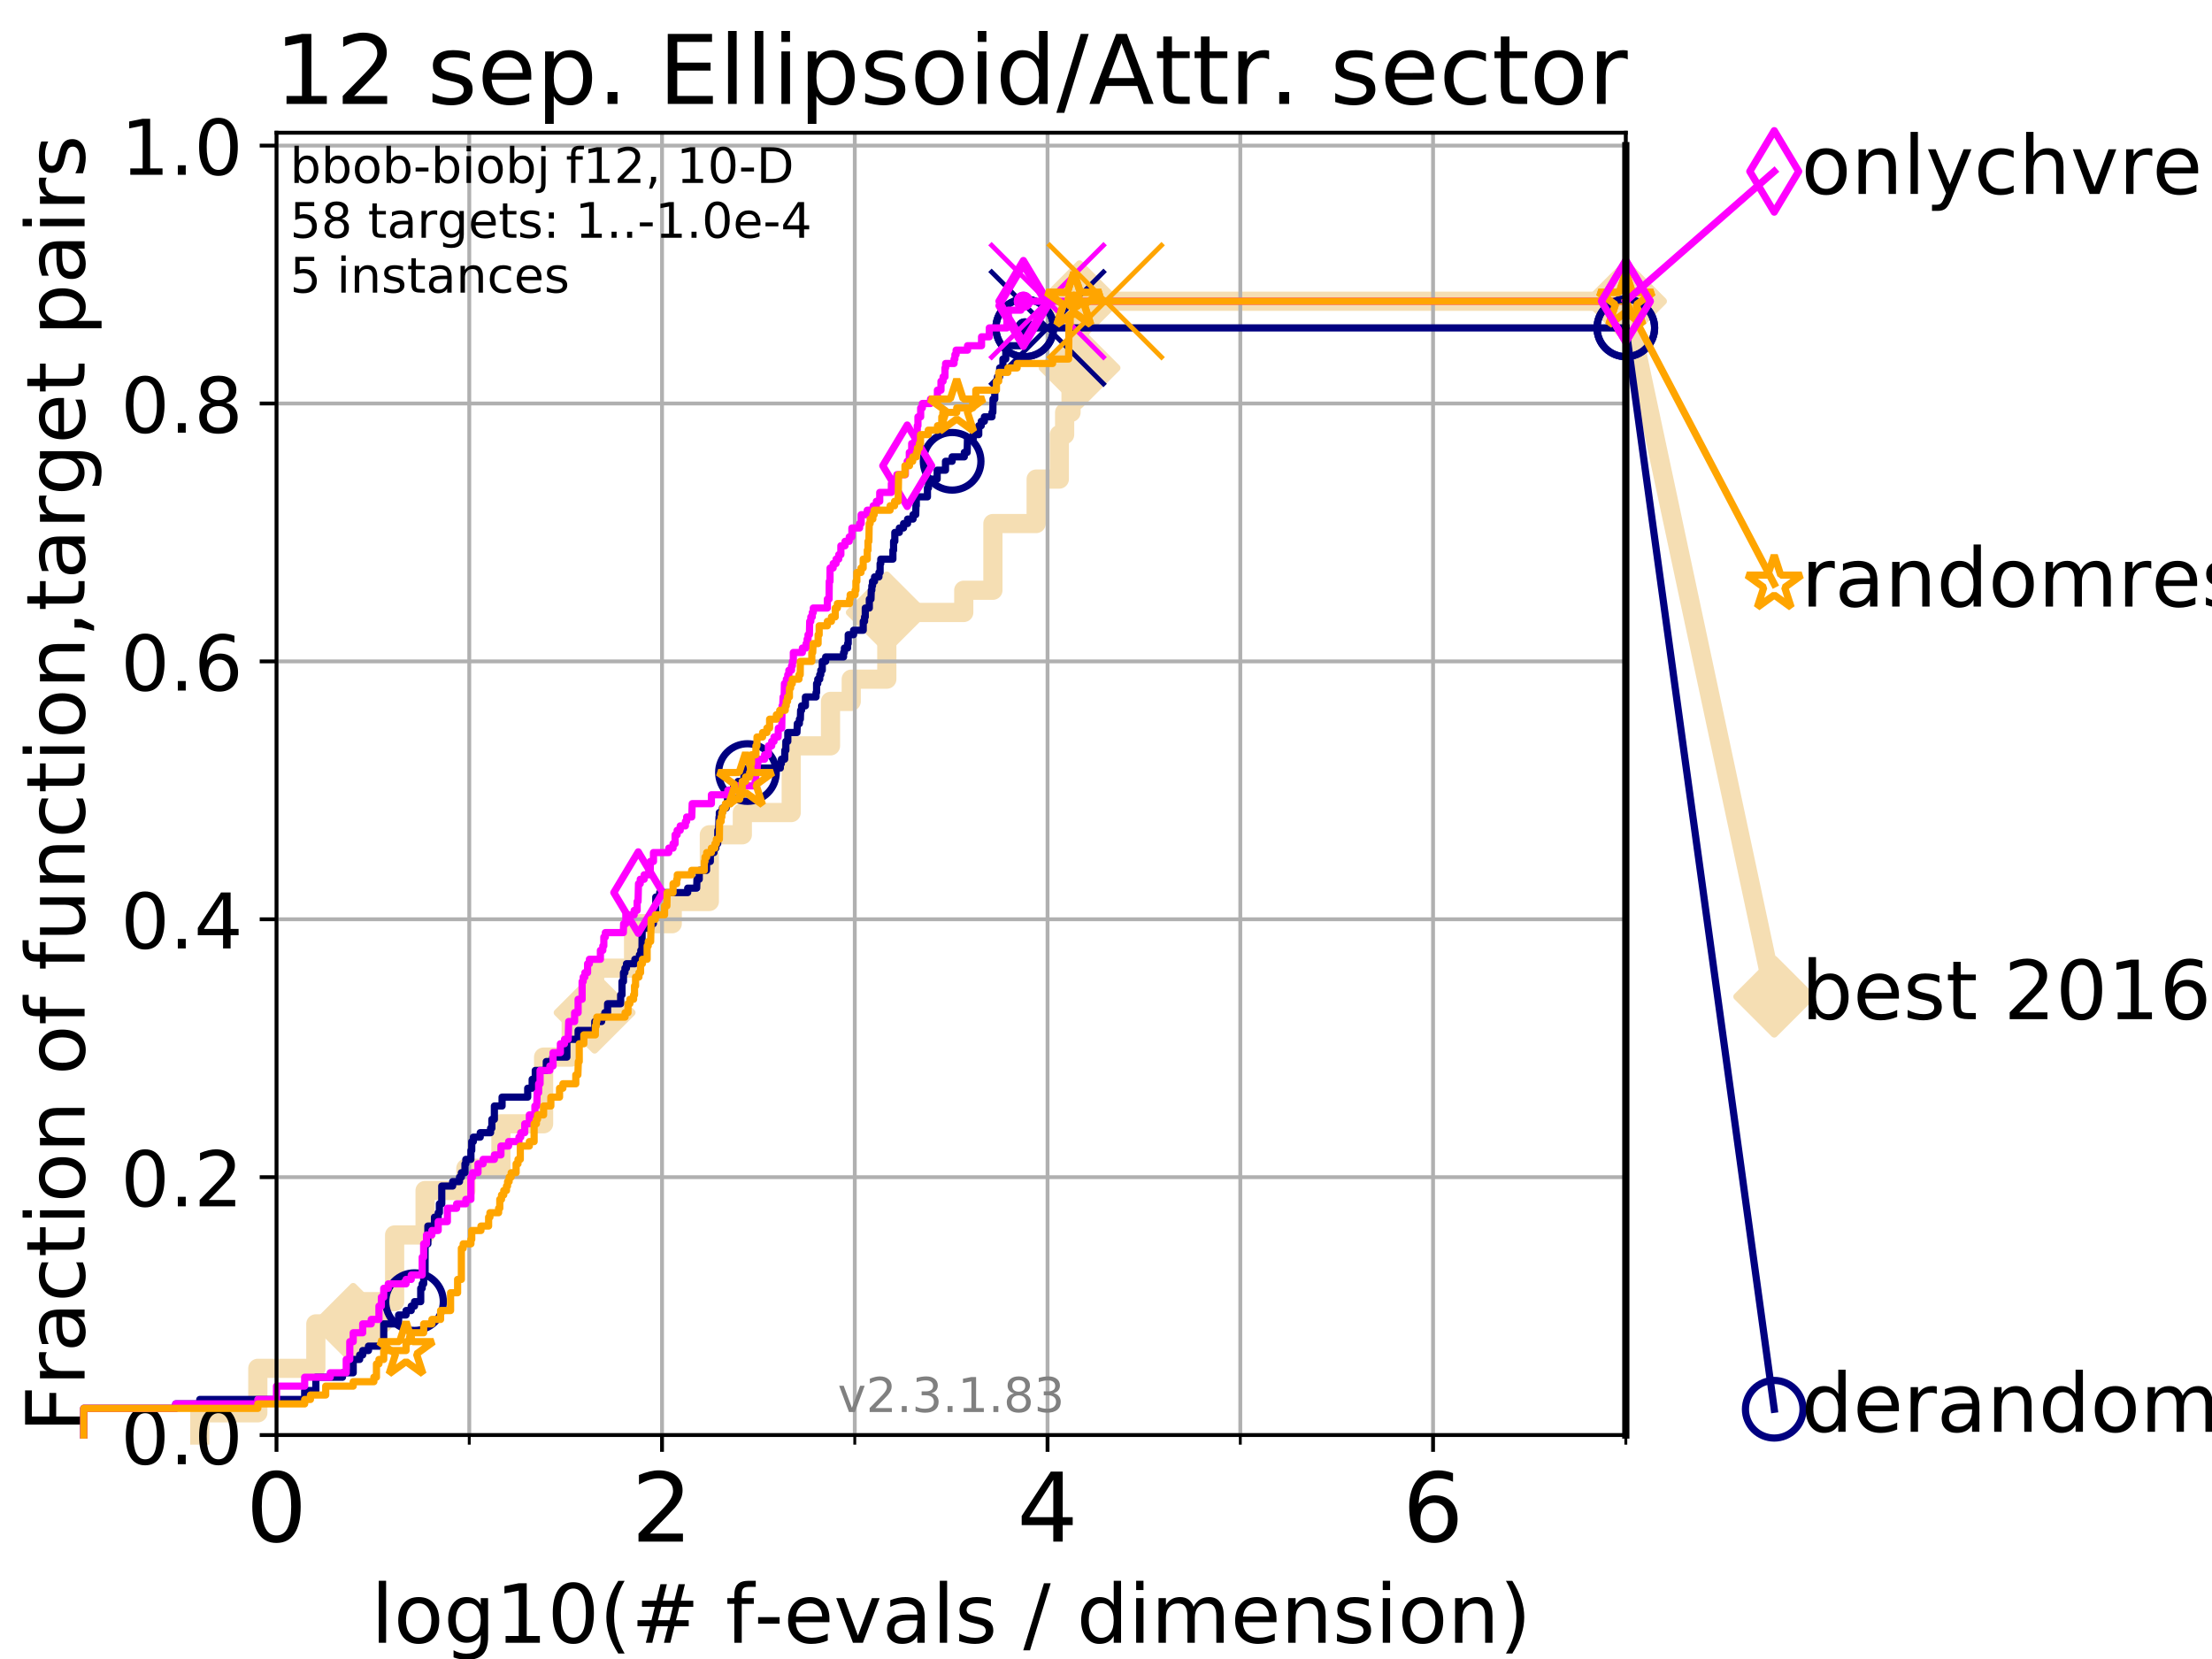 <?xml version="1.0" encoding="utf-8" standalone="no"?>
<!DOCTYPE svg PUBLIC "-//W3C//DTD SVG 1.1//EN"
  "http://www.w3.org/Graphics/SVG/1.1/DTD/svg11.dtd">
<!-- Created with matplotlib (https://matplotlib.org/) -->
<svg height="345.6pt" version="1.1" viewBox="0 0 460.8 345.6" width="460.8pt" xmlns="http://www.w3.org/2000/svg" xmlns:xlink="http://www.w3.org/1999/xlink">
 <defs>
  <style type="text/css">
*{stroke-linecap:butt;stroke-linejoin:round;}
  </style>
 </defs>
 <g id="figure_1">
  <g id="patch_1">
   <path d="M 0 345.6 
L 460.8 345.6 
L 460.8 0 
L 0 0 
z
" style="fill:#ffffff;"/>
  </g>
  <g id="axes_1">
   <g id="patch_2">
    <path d="M 57.6 298.944 
L 338.688 298.944 
L 338.688 27.648 
L 57.6 27.648 
z
" style="fill:#ffffff;"/>
   </g>
   <g id="line2d_1">
    <path d="M 41.621 298.944 
L 41.621 294.313 
L 53.709 294.313 
L 53.709 285.05 
L 65.797 285.05 
L 65.797 275.788 
L 73.579 275.788 
L 73.579 271.157 
L 82.207 271.157 
L 82.207 257.263 
L 88.554 257.263 
L 88.554 248.001 
L 97.044 248.001 
L 97.044 243.37 
L 104.355 243.37 
L 104.355 234.107 
L 113.24 234.107 
L 113.24 220.214 
L 118.994 220.214 
L 118.994 210.951 
L 123.869 210.951 
L 123.869 201.689 
L 131.987 201.689 
L 131.987 192.426 
L 140.042 192.426 
L 140.042 187.795 
L 147.77 187.795 
L 147.77 173.901 
L 154.641 173.901 
L 154.641 169.27 
L 164.825 169.27 
L 164.825 155.377 
L 173.007 155.377 
L 173.007 146.114 
L 177.329 146.114 
L 177.329 141.483 
L 184.737 141.483 
L 184.737 127.589 
L 200.769 127.589 
L 200.769 122.958 
L 206.841 122.958 
L 206.841 109.065 
L 215.852 109.065 
L 215.852 99.802 
L 220.676 99.802 
L 220.676 90.54 
L 221.783 90.54 
L 221.783 85.909 
L 223.117 85.909 
L 223.117 76.646 
L 224.888 76.646 
L 224.888 62.753 
L 338.688 62.753 
" style="fill:none;stroke:#f5deb3;stroke-linecap:square;stroke-width:4;"/>
   </g>
   <g id="line2d_2">
    <defs>
     <path d="M 0 7.778 
L 7.778 0 
L 0 -7.778 
L -7.778 0 
z
" id="mfa05e05a8d" style="stroke:#f5deb3;stroke-linejoin:miter;stroke-width:1.5;"/>
    </defs>
    <g>
     <use style="fill:#f5deb3;stroke:#f5deb3;stroke-linejoin:miter;stroke-width:1.5;" x="73.579" xlink:href="#mfa05e05a8d" y="275.788"/>
     <use style="fill:#f5deb3;stroke:#f5deb3;stroke-linejoin:miter;stroke-width:1.5;" x="123.869" xlink:href="#mfa05e05a8d" y="210.951"/>
     <use style="fill:#f5deb3;stroke:#f5deb3;stroke-linejoin:miter;stroke-width:1.5;" x="184.737" xlink:href="#mfa05e05a8d" y="127.589"/>
     <use style="fill:#f5deb3;stroke:#f5deb3;stroke-linejoin:miter;stroke-width:1.5;" x="224.888" xlink:href="#mfa05e05a8d" y="76.646"/>
     <use style="fill:#f5deb3;stroke:#f5deb3;stroke-linejoin:miter;stroke-width:1.5;" x="224.888" xlink:href="#mfa05e05a8d" y="62.753"/>
     <use style="fill:#f5deb3;stroke:#f5deb3;stroke-linejoin:miter;stroke-width:1.5;" x="338.688" xlink:href="#mfa05e05a8d" y="62.753"/>
    </g>
   </g>
   <g id="line2d_3">
    <path style="fill:none;stroke:#f5deb3;stroke-linecap:square;stroke-width:4;"/>
    <g/>
   </g>
   <g id="line2d_4">
    <path d="M 338.688 62.753 
L 369.608 207.617 
" style="fill:none;stroke:#f5deb3;stroke-linecap:square;stroke-width:4;"/>
    <g>
     <use style="fill:#f5deb3;stroke:#f5deb3;stroke-linejoin:miter;stroke-width:1.5;" x="338.688" xlink:href="#mfa05e05a8d" y="62.753"/>
     <use style="fill:#f5deb3;stroke:#f5deb3;stroke-linejoin:miter;stroke-width:1.5;" x="369.608" xlink:href="#mfa05e05a8d" y="207.617"/>
    </g>
   </g>
   <g id="matplotlib.axis_1">
    <g id="xtick_1">
     <g id="line2d_5">
      <path clip-path="url(#p77912bb4a9)" d="M 57.6 298.944 
L 57.6 27.648 
" style="fill:none;stroke:#b0b0b0;stroke-linecap:square;stroke-width:0.8;"/>
     </g>
     <g id="line2d_6">
      <defs>
       <path d="M 0 0 
L 0 3.5 
" id="m6e243705f3" style="stroke:#000000;stroke-width:0.8;"/>
      </defs>
      <g>
       <use style="stroke:#000000;stroke-width:0.8;" x="57.6" xlink:href="#m6e243705f3" y="298.944"/>
      </g>
     </g>
     <g id="text_1">
      <!-- 0 -->
      <defs>
       <path d="M 31.781 66.406 
Q 24.172 66.406 20.328 58.906 
Q 16.5 51.422 16.5 36.375 
Q 16.5 21.391 20.328 13.891 
Q 24.172 6.391 31.781 6.391 
Q 39.453 6.391 43.281 13.891 
Q 47.125 21.391 47.125 36.375 
Q 47.125 51.422 43.281 58.906 
Q 39.453 66.406 31.781 66.406 
z
M 31.781 74.219 
Q 44.047 74.219 50.516 64.516 
Q 56.984 54.828 56.984 36.375 
Q 56.984 17.969 50.516 8.266 
Q 44.047 -1.422 31.781 -1.422 
Q 19.531 -1.422 13.062 8.266 
Q 6.594 17.969 6.594 36.375 
Q 6.594 54.828 13.062 64.516 
Q 19.531 74.219 31.781 74.219 
z
" id="DejaVuSans-48"/>
      </defs>
      <g transform="translate(51.237 321.141)scale(0.2 -0.2)">
       <use xlink:href="#DejaVuSans-48"/>
      </g>
     </g>
    </g>
    <g id="xtick_2">
     <g id="line2d_7">
      <path clip-path="url(#p77912bb4a9)" d="M 137.911 298.944 
L 137.911 27.648 
" style="fill:none;stroke:#b0b0b0;stroke-linecap:square;stroke-width:0.8;"/>
     </g>
     <g id="line2d_8">
      <g>
       <use style="stroke:#000000;stroke-width:0.8;" x="137.911" xlink:href="#m6e243705f3" y="298.944"/>
      </g>
     </g>
     <g id="text_2">
      <!-- 2 -->
      <defs>
       <path d="M 19.188 8.297 
L 53.609 8.297 
L 53.609 0 
L 7.328 0 
L 7.328 8.297 
Q 12.938 14.109 22.625 23.891 
Q 32.328 33.688 34.812 36.531 
Q 39.547 41.844 41.422 45.531 
Q 43.312 49.219 43.312 52.781 
Q 43.312 58.594 39.234 62.25 
Q 35.156 65.922 28.609 65.922 
Q 23.969 65.922 18.812 64.312 
Q 13.672 62.703 7.812 59.422 
L 7.812 69.391 
Q 13.766 71.781 18.938 73 
Q 24.125 74.219 28.422 74.219 
Q 39.75 74.219 46.484 68.547 
Q 53.219 62.891 53.219 53.422 
Q 53.219 48.922 51.531 44.891 
Q 49.859 40.875 45.406 35.406 
Q 44.188 33.984 37.641 27.219 
Q 31.109 20.453 19.188 8.297 
z
" id="DejaVuSans-50"/>
      </defs>
      <g transform="translate(131.548 321.141)scale(0.2 -0.2)">
       <use xlink:href="#DejaVuSans-50"/>
      </g>
     </g>
    </g>
    <g id="xtick_3">
     <g id="line2d_9">
      <path clip-path="url(#p77912bb4a9)" d="M 218.222 298.944 
L 218.222 27.648 
" style="fill:none;stroke:#b0b0b0;stroke-linecap:square;stroke-width:0.8;"/>
     </g>
     <g id="line2d_10">
      <g>
       <use style="stroke:#000000;stroke-width:0.8;" x="218.222" xlink:href="#m6e243705f3" y="298.944"/>
      </g>
     </g>
     <g id="text_3">
      <!-- 4 -->
      <defs>
       <path d="M 37.797 64.312 
L 12.891 25.391 
L 37.797 25.391 
z
M 35.203 72.906 
L 47.609 72.906 
L 47.609 25.391 
L 58.016 25.391 
L 58.016 17.188 
L 47.609 17.188 
L 47.609 0 
L 37.797 0 
L 37.797 17.188 
L 4.891 17.188 
L 4.891 26.703 
z
" id="DejaVuSans-52"/>
      </defs>
      <g transform="translate(211.859 321.141)scale(0.2 -0.2)">
       <use xlink:href="#DejaVuSans-52"/>
      </g>
     </g>
    </g>
    <g id="xtick_4">
     <g id="line2d_11">
      <path clip-path="url(#p77912bb4a9)" d="M 298.533 298.944 
L 298.533 27.648 
" style="fill:none;stroke:#b0b0b0;stroke-linecap:square;stroke-width:0.8;"/>
     </g>
     <g id="line2d_12">
      <g>
       <use style="stroke:#000000;stroke-width:0.8;" x="298.533" xlink:href="#m6e243705f3" y="298.944"/>
      </g>
     </g>
     <g id="text_4">
      <!-- 6 -->
      <defs>
       <path d="M 33.016 40.375 
Q 26.375 40.375 22.484 35.828 
Q 18.609 31.297 18.609 23.391 
Q 18.609 15.531 22.484 10.953 
Q 26.375 6.391 33.016 6.391 
Q 39.656 6.391 43.531 10.953 
Q 47.406 15.531 47.406 23.391 
Q 47.406 31.297 43.531 35.828 
Q 39.656 40.375 33.016 40.375 
z
M 52.594 71.297 
L 52.594 62.312 
Q 48.875 64.062 45.094 64.984 
Q 41.312 65.922 37.594 65.922 
Q 27.828 65.922 22.672 59.328 
Q 17.531 52.734 16.797 39.406 
Q 19.672 43.656 24.016 45.922 
Q 28.375 48.188 33.594 48.188 
Q 44.578 48.188 50.953 41.516 
Q 57.328 34.859 57.328 23.391 
Q 57.328 12.156 50.688 5.359 
Q 44.047 -1.422 33.016 -1.422 
Q 20.359 -1.422 13.672 8.266 
Q 6.984 17.969 6.984 36.375 
Q 6.984 53.656 15.188 63.938 
Q 23.391 74.219 37.203 74.219 
Q 40.922 74.219 44.703 73.484 
Q 48.484 72.75 52.594 71.297 
z
" id="DejaVuSans-54"/>
      </defs>
      <g transform="translate(292.17 321.141)scale(0.2 -0.2)">
       <use xlink:href="#DejaVuSans-54"/>
      </g>
     </g>
    </g>
    <g id="xtick_5">
     <g id="line2d_13">
      <path clip-path="url(#p77912bb4a9)" d="M 97.755 298.944 
L 97.755 27.648 
" style="fill:none;stroke:#b0b0b0;stroke-linecap:square;stroke-width:0.8;"/>
     </g>
     <g id="line2d_14">
      <defs>
       <path d="M 0 0 
L 0 2 
" id="m0eddecc738" style="stroke:#000000;stroke-width:0.6;"/>
      </defs>
      <g>
       <use style="stroke:#000000;stroke-width:0.6;" x="97.755" xlink:href="#m0eddecc738" y="298.944"/>
      </g>
     </g>
    </g>
    <g id="xtick_6">
     <g id="line2d_15">
      <path clip-path="url(#p77912bb4a9)" d="M 178.066 298.944 
L 178.066 27.648 
" style="fill:none;stroke:#b0b0b0;stroke-linecap:square;stroke-width:0.8;"/>
     </g>
     <g id="line2d_16">
      <g>
       <use style="stroke:#000000;stroke-width:0.6;" x="178.066" xlink:href="#m0eddecc738" y="298.944"/>
      </g>
     </g>
    </g>
    <g id="xtick_7">
     <g id="line2d_17">
      <path clip-path="url(#p77912bb4a9)" d="M 258.377 298.944 
L 258.377 27.648 
" style="fill:none;stroke:#b0b0b0;stroke-linecap:square;stroke-width:0.8;"/>
     </g>
     <g id="line2d_18">
      <g>
       <use style="stroke:#000000;stroke-width:0.6;" x="258.377" xlink:href="#m0eddecc738" y="298.944"/>
      </g>
     </g>
    </g>
    <g id="xtick_8">
     <g id="line2d_19">
      <path clip-path="url(#p77912bb4a9)" d="M 338.688 298.944 
L 338.688 27.648 
" style="fill:none;stroke:#b0b0b0;stroke-linecap:square;stroke-width:0.8;"/>
     </g>
     <g id="line2d_20">
      <g>
       <use style="stroke:#000000;stroke-width:0.6;" x="338.688" xlink:href="#m0eddecc738" y="298.944"/>
      </g>
     </g>
    </g>
    <g id="text_5">
     <!-- log10(# f-evals / dimension) -->
     <defs>
      <path d="M 9.422 75.984 
L 18.406 75.984 
L 18.406 0 
L 9.422 0 
z
" id="DejaVuSans-108"/>
      <path d="M 30.609 48.391 
Q 23.391 48.391 19.188 42.75 
Q 14.984 37.109 14.984 27.297 
Q 14.984 17.484 19.156 11.844 
Q 23.344 6.203 30.609 6.203 
Q 37.797 6.203 41.984 11.859 
Q 46.188 17.531 46.188 27.297 
Q 46.188 37.016 41.984 42.703 
Q 37.797 48.391 30.609 48.391 
z
M 30.609 56 
Q 42.328 56 49.016 48.375 
Q 55.719 40.766 55.719 27.297 
Q 55.719 13.875 49.016 6.219 
Q 42.328 -1.422 30.609 -1.422 
Q 18.844 -1.422 12.172 6.219 
Q 5.516 13.875 5.516 27.297 
Q 5.516 40.766 12.172 48.375 
Q 18.844 56 30.609 56 
z
" id="DejaVuSans-111"/>
      <path d="M 45.406 27.984 
Q 45.406 37.75 41.375 43.109 
Q 37.359 48.484 30.078 48.484 
Q 22.859 48.484 18.828 43.109 
Q 14.797 37.75 14.797 27.984 
Q 14.797 18.266 18.828 12.891 
Q 22.859 7.516 30.078 7.516 
Q 37.359 7.516 41.375 12.891 
Q 45.406 18.266 45.406 27.984 
z
M 54.391 6.781 
Q 54.391 -7.172 48.188 -13.984 
Q 42 -20.797 29.203 -20.797 
Q 24.469 -20.797 20.266 -20.094 
Q 16.062 -19.391 12.109 -17.922 
L 12.109 -9.188 
Q 16.062 -11.328 19.922 -12.344 
Q 23.781 -13.375 27.781 -13.375 
Q 36.625 -13.375 41.016 -8.766 
Q 45.406 -4.156 45.406 5.172 
L 45.406 9.625 
Q 42.625 4.781 38.281 2.391 
Q 33.938 0 27.875 0 
Q 17.828 0 11.672 7.656 
Q 5.516 15.328 5.516 27.984 
Q 5.516 40.672 11.672 48.328 
Q 17.828 56 27.875 56 
Q 33.938 56 38.281 53.609 
Q 42.625 51.219 45.406 46.391 
L 45.406 54.688 
L 54.391 54.688 
z
" id="DejaVuSans-103"/>
      <path d="M 12.406 8.297 
L 28.516 8.297 
L 28.516 63.922 
L 10.984 60.406 
L 10.984 69.391 
L 28.422 72.906 
L 38.281 72.906 
L 38.281 8.297 
L 54.391 8.297 
L 54.391 0 
L 12.406 0 
z
" id="DejaVuSans-49"/>
      <path d="M 31 75.875 
Q 24.469 64.656 21.281 53.656 
Q 18.109 42.672 18.109 31.391 
Q 18.109 20.125 21.312 9.062 
Q 24.516 -2 31 -13.188 
L 23.188 -13.188 
Q 15.875 -1.703 12.234 9.375 
Q 8.594 20.453 8.594 31.391 
Q 8.594 42.281 12.203 53.312 
Q 15.828 64.359 23.188 75.875 
z
" id="DejaVuSans-40"/>
      <path d="M 51.125 44 
L 36.922 44 
L 32.812 27.688 
L 47.125 27.688 
z
M 43.797 71.781 
L 38.719 51.516 
L 52.984 51.516 
L 58.109 71.781 
L 65.922 71.781 
L 60.891 51.516 
L 76.125 51.516 
L 76.125 44 
L 58.984 44 
L 54.984 27.688 
L 70.516 27.688 
L 70.516 20.219 
L 53.078 20.219 
L 48 0 
L 40.188 0 
L 45.219 20.219 
L 30.906 20.219 
L 25.875 0 
L 18.016 0 
L 23.094 20.219 
L 7.719 20.219 
L 7.719 27.688 
L 24.906 27.688 
L 29 44 
L 13.281 44 
L 13.281 51.516 
L 30.906 51.516 
L 35.891 71.781 
z
" id="DejaVuSans-35"/>
      <path id="DejaVuSans-32"/>
      <path d="M 37.109 75.984 
L 37.109 68.5 
L 28.516 68.5 
Q 23.688 68.5 21.797 66.547 
Q 19.922 64.594 19.922 59.516 
L 19.922 54.688 
L 34.719 54.688 
L 34.719 47.703 
L 19.922 47.703 
L 19.922 0 
L 10.891 0 
L 10.891 47.703 
L 2.297 47.703 
L 2.297 54.688 
L 10.891 54.688 
L 10.891 58.5 
Q 10.891 67.625 15.141 71.797 
Q 19.391 75.984 28.609 75.984 
z
" id="DejaVuSans-102"/>
      <path d="M 4.891 31.391 
L 31.203 31.391 
L 31.203 23.391 
L 4.891 23.391 
z
" id="DejaVuSans-45"/>
      <path d="M 56.203 29.594 
L 56.203 25.203 
L 14.891 25.203 
Q 15.484 15.922 20.484 11.062 
Q 25.484 6.203 34.422 6.203 
Q 39.594 6.203 44.453 7.469 
Q 49.312 8.734 54.109 11.281 
L 54.109 2.781 
Q 49.266 0.734 44.188 -0.344 
Q 39.109 -1.422 33.891 -1.422 
Q 20.797 -1.422 13.156 6.188 
Q 5.516 13.812 5.516 26.812 
Q 5.516 40.234 12.766 48.109 
Q 20.016 56 32.328 56 
Q 43.359 56 49.781 48.891 
Q 56.203 41.797 56.203 29.594 
z
M 47.219 32.234 
Q 47.125 39.594 43.094 43.984 
Q 39.062 48.391 32.422 48.391 
Q 24.906 48.391 20.391 44.141 
Q 15.875 39.891 15.188 32.172 
z
" id="DejaVuSans-101"/>
      <path d="M 2.984 54.688 
L 12.5 54.688 
L 29.594 8.797 
L 46.688 54.688 
L 56.203 54.688 
L 35.688 0 
L 23.484 0 
z
" id="DejaVuSans-118"/>
      <path d="M 34.281 27.484 
Q 23.391 27.484 19.188 25 
Q 14.984 22.516 14.984 16.5 
Q 14.984 11.719 18.141 8.906 
Q 21.297 6.109 26.703 6.109 
Q 34.188 6.109 38.703 11.406 
Q 43.219 16.703 43.219 25.484 
L 43.219 27.484 
z
M 52.203 31.203 
L 52.203 0 
L 43.219 0 
L 43.219 8.297 
Q 40.141 3.328 35.547 0.953 
Q 30.953 -1.422 24.312 -1.422 
Q 15.922 -1.422 10.953 3.297 
Q 6 8.016 6 15.922 
Q 6 25.141 12.172 29.828 
Q 18.359 34.516 30.609 34.516 
L 43.219 34.516 
L 43.219 35.406 
Q 43.219 41.609 39.141 45 
Q 35.062 48.391 27.688 48.391 
Q 23 48.391 18.547 47.266 
Q 14.109 46.141 10.016 43.891 
L 10.016 52.203 
Q 14.938 54.109 19.578 55.047 
Q 24.219 56 28.609 56 
Q 40.484 56 46.344 49.844 
Q 52.203 43.703 52.203 31.203 
z
" id="DejaVuSans-97"/>
      <path d="M 44.281 53.078 
L 44.281 44.578 
Q 40.484 46.531 36.375 47.5 
Q 32.281 48.484 27.875 48.484 
Q 21.188 48.484 17.844 46.438 
Q 14.5 44.391 14.5 40.281 
Q 14.5 37.156 16.891 35.375 
Q 19.281 33.594 26.516 31.984 
L 29.594 31.297 
Q 39.156 29.25 43.188 25.516 
Q 47.219 21.781 47.219 15.094 
Q 47.219 7.469 41.188 3.016 
Q 35.156 -1.422 24.609 -1.422 
Q 20.219 -1.422 15.453 -0.562 
Q 10.688 0.297 5.422 2 
L 5.422 11.281 
Q 10.406 8.688 15.234 7.391 
Q 20.062 6.109 24.812 6.109 
Q 31.156 6.109 34.562 8.281 
Q 37.984 10.453 37.984 14.406 
Q 37.984 18.062 35.516 20.016 
Q 33.062 21.969 24.703 23.781 
L 21.578 24.516 
Q 13.234 26.266 9.516 29.906 
Q 5.812 33.547 5.812 39.891 
Q 5.812 47.609 11.281 51.797 
Q 16.75 56 26.812 56 
Q 31.781 56 36.172 55.266 
Q 40.578 54.547 44.281 53.078 
z
" id="DejaVuSans-115"/>
      <path d="M 25.391 72.906 
L 33.688 72.906 
L 8.297 -9.281 
L 0 -9.281 
z
" id="DejaVuSans-47"/>
      <path d="M 45.406 46.391 
L 45.406 75.984 
L 54.391 75.984 
L 54.391 0 
L 45.406 0 
L 45.406 8.203 
Q 42.578 3.328 38.25 0.953 
Q 33.938 -1.422 27.875 -1.422 
Q 17.969 -1.422 11.734 6.484 
Q 5.516 14.406 5.516 27.297 
Q 5.516 40.188 11.734 48.094 
Q 17.969 56 27.875 56 
Q 33.938 56 38.25 53.625 
Q 42.578 51.266 45.406 46.391 
z
M 14.797 27.297 
Q 14.797 17.391 18.875 11.75 
Q 22.953 6.109 30.078 6.109 
Q 37.203 6.109 41.297 11.75 
Q 45.406 17.391 45.406 27.297 
Q 45.406 37.203 41.297 42.844 
Q 37.203 48.484 30.078 48.484 
Q 22.953 48.484 18.875 42.844 
Q 14.797 37.203 14.797 27.297 
z
" id="DejaVuSans-100"/>
      <path d="M 9.422 54.688 
L 18.406 54.688 
L 18.406 0 
L 9.422 0 
z
M 9.422 75.984 
L 18.406 75.984 
L 18.406 64.594 
L 9.422 64.594 
z
" id="DejaVuSans-105"/>
      <path d="M 52 44.188 
Q 55.375 50.25 60.062 53.125 
Q 64.75 56 71.094 56 
Q 79.641 56 84.281 50.016 
Q 88.922 44.047 88.922 33.016 
L 88.922 0 
L 79.891 0 
L 79.891 32.719 
Q 79.891 40.578 77.094 44.375 
Q 74.312 48.188 68.609 48.188 
Q 61.625 48.188 57.562 43.547 
Q 53.516 38.922 53.516 30.906 
L 53.516 0 
L 44.484 0 
L 44.484 32.719 
Q 44.484 40.625 41.703 44.406 
Q 38.922 48.188 33.109 48.188 
Q 26.219 48.188 22.156 43.531 
Q 18.109 38.875 18.109 30.906 
L 18.109 0 
L 9.078 0 
L 9.078 54.688 
L 18.109 54.688 
L 18.109 46.188 
Q 21.188 51.219 25.484 53.609 
Q 29.781 56 35.688 56 
Q 41.656 56 45.828 52.969 
Q 50 49.953 52 44.188 
z
" id="DejaVuSans-109"/>
      <path d="M 54.891 33.016 
L 54.891 0 
L 45.906 0 
L 45.906 32.719 
Q 45.906 40.484 42.875 44.328 
Q 39.844 48.188 33.797 48.188 
Q 26.516 48.188 22.312 43.547 
Q 18.109 38.922 18.109 30.906 
L 18.109 0 
L 9.078 0 
L 9.078 54.688 
L 18.109 54.688 
L 18.109 46.188 
Q 21.344 51.125 25.703 53.562 
Q 30.078 56 35.797 56 
Q 45.219 56 50.047 50.172 
Q 54.891 44.344 54.891 33.016 
z
" id="DejaVuSans-110"/>
      <path d="M 8.016 75.875 
L 15.828 75.875 
Q 23.141 64.359 26.781 53.312 
Q 30.422 42.281 30.422 31.391 
Q 30.422 20.453 26.781 9.375 
Q 23.141 -1.703 15.828 -13.188 
L 8.016 -13.188 
Q 14.5 -2 17.703 9.062 
Q 20.906 20.125 20.906 31.391 
Q 20.906 42.672 17.703 53.656 
Q 14.5 64.656 8.016 75.875 
z
" id="DejaVuSans-41"/>
     </defs>
     <g transform="translate(77.303 342.218)scale(0.17 -0.17)">
      <use xlink:href="#DejaVuSans-108"/>
      <use x="27.783" xlink:href="#DejaVuSans-111"/>
      <use x="88.965" xlink:href="#DejaVuSans-103"/>
      <use x="152.441" xlink:href="#DejaVuSans-49"/>
      <use x="216.064" xlink:href="#DejaVuSans-48"/>
      <use x="279.688" xlink:href="#DejaVuSans-40"/>
      <use x="318.701" xlink:href="#DejaVuSans-35"/>
      <use x="402.49" xlink:href="#DejaVuSans-32"/>
      <use x="434.277" xlink:href="#DejaVuSans-102"/>
      <use x="469.404" xlink:href="#DejaVuSans-45"/>
      <use x="505.488" xlink:href="#DejaVuSans-101"/>
      <use x="567.012" xlink:href="#DejaVuSans-118"/>
      <use x="626.191" xlink:href="#DejaVuSans-97"/>
      <use x="687.471" xlink:href="#DejaVuSans-108"/>
      <use x="715.254" xlink:href="#DejaVuSans-115"/>
      <use x="767.354" xlink:href="#DejaVuSans-32"/>
      <use x="799.141" xlink:href="#DejaVuSans-47"/>
      <use x="832.832" xlink:href="#DejaVuSans-32"/>
      <use x="864.619" xlink:href="#DejaVuSans-100"/>
      <use x="928.096" xlink:href="#DejaVuSans-105"/>
      <use x="955.879" xlink:href="#DejaVuSans-109"/>
      <use x="1053.291" xlink:href="#DejaVuSans-101"/>
      <use x="1114.814" xlink:href="#DejaVuSans-110"/>
      <use x="1178.193" xlink:href="#DejaVuSans-115"/>
      <use x="1230.293" xlink:href="#DejaVuSans-105"/>
      <use x="1258.076" xlink:href="#DejaVuSans-111"/>
      <use x="1319.258" xlink:href="#DejaVuSans-110"/>
      <use x="1382.637" xlink:href="#DejaVuSans-41"/>
     </g>
    </g>
   </g>
   <g id="matplotlib.axis_2">
    <g id="ytick_1">
     <g id="line2d_21">
      <path clip-path="url(#p77912bb4a9)" d="M 57.6 298.944 
L 338.688 298.944 
" style="fill:none;stroke:#b0b0b0;stroke-linecap:square;stroke-width:0.8;"/>
     </g>
     <g id="line2d_22">
      <defs>
       <path d="M 0 0 
L -3.5 0 
" id="m1a8171110a" style="stroke:#000000;stroke-width:0.8;"/>
      </defs>
      <g>
       <use style="stroke:#000000;stroke-width:0.8;" x="57.6" xlink:href="#m1a8171110a" y="298.944"/>
      </g>
     </g>
     <g id="text_6">
      <!-- 0.0 -->
      <defs>
       <path d="M 10.688 12.406 
L 21 12.406 
L 21 0 
L 10.688 0 
z
" id="DejaVuSans-46"/>
      </defs>
      <g transform="translate(25.155 305.023)scale(0.16 -0.16)">
       <use xlink:href="#DejaVuSans-48"/>
       <use x="63.623" xlink:href="#DejaVuSans-46"/>
       <use x="95.41" xlink:href="#DejaVuSans-48"/>
      </g>
     </g>
    </g>
    <g id="ytick_2">
     <g id="line2d_23">
      <path clip-path="url(#p77912bb4a9)" d="M 57.6 245.222 
L 338.688 245.222 
" style="fill:none;stroke:#b0b0b0;stroke-linecap:square;stroke-width:0.8;"/>
     </g>
     <g id="line2d_24">
      <g>
       <use style="stroke:#000000;stroke-width:0.8;" x="57.6" xlink:href="#m1a8171110a" y="245.222"/>
      </g>
     </g>
     <g id="text_7">
      <!-- 0.2 -->
      <g transform="translate(25.155 251.301)scale(0.16 -0.16)">
       <use xlink:href="#DejaVuSans-48"/>
       <use x="63.623" xlink:href="#DejaVuSans-46"/>
       <use x="95.41" xlink:href="#DejaVuSans-50"/>
      </g>
     </g>
    </g>
    <g id="ytick_3">
     <g id="line2d_25">
      <path clip-path="url(#p77912bb4a9)" d="M 57.6 191.5 
L 338.688 191.5 
" style="fill:none;stroke:#b0b0b0;stroke-linecap:square;stroke-width:0.8;"/>
     </g>
     <g id="line2d_26">
      <g>
       <use style="stroke:#000000;stroke-width:0.8;" x="57.6" xlink:href="#m1a8171110a" y="191.5"/>
      </g>
     </g>
     <g id="text_8">
      <!-- 0.4 -->
      <g transform="translate(25.155 197.579)scale(0.16 -0.16)">
       <use xlink:href="#DejaVuSans-48"/>
       <use x="63.623" xlink:href="#DejaVuSans-46"/>
       <use x="95.41" xlink:href="#DejaVuSans-52"/>
      </g>
     </g>
    </g>
    <g id="ytick_4">
     <g id="line2d_27">
      <path clip-path="url(#p77912bb4a9)" d="M 57.6 137.778 
L 338.688 137.778 
" style="fill:none;stroke:#b0b0b0;stroke-linecap:square;stroke-width:0.8;"/>
     </g>
     <g id="line2d_28">
      <g>
       <use style="stroke:#000000;stroke-width:0.8;" x="57.6" xlink:href="#m1a8171110a" y="137.778"/>
      </g>
     </g>
     <g id="text_9">
      <!-- 0.6 -->
      <g transform="translate(25.155 143.857)scale(0.16 -0.16)">
       <use xlink:href="#DejaVuSans-48"/>
       <use x="63.623" xlink:href="#DejaVuSans-46"/>
       <use x="95.41" xlink:href="#DejaVuSans-54"/>
      </g>
     </g>
    </g>
    <g id="ytick_5">
     <g id="line2d_29">
      <path clip-path="url(#p77912bb4a9)" d="M 57.6 84.056 
L 338.688 84.056 
" style="fill:none;stroke:#b0b0b0;stroke-linecap:square;stroke-width:0.8;"/>
     </g>
     <g id="line2d_30">
      <g>
       <use style="stroke:#000000;stroke-width:0.8;" x="57.6" xlink:href="#m1a8171110a" y="84.056"/>
      </g>
     </g>
     <g id="text_10">
      <!-- 0.8 -->
      <defs>
       <path d="M 31.781 34.625 
Q 24.75 34.625 20.719 30.859 
Q 16.703 27.094 16.703 20.516 
Q 16.703 13.922 20.719 10.156 
Q 24.75 6.391 31.781 6.391 
Q 38.812 6.391 42.859 10.172 
Q 46.922 13.969 46.922 20.516 
Q 46.922 27.094 42.891 30.859 
Q 38.875 34.625 31.781 34.625 
z
M 21.922 38.812 
Q 15.578 40.375 12.031 44.719 
Q 8.5 49.078 8.5 55.328 
Q 8.5 64.062 14.719 69.141 
Q 20.953 74.219 31.781 74.219 
Q 42.672 74.219 48.875 69.141 
Q 55.078 64.062 55.078 55.328 
Q 55.078 49.078 51.531 44.719 
Q 48 40.375 41.703 38.812 
Q 48.828 37.156 52.797 32.312 
Q 56.781 27.484 56.781 20.516 
Q 56.781 9.906 50.312 4.234 
Q 43.844 -1.422 31.781 -1.422 
Q 19.734 -1.422 13.25 4.234 
Q 6.781 9.906 6.781 20.516 
Q 6.781 27.484 10.781 32.312 
Q 14.797 37.156 21.922 38.812 
z
M 18.312 54.391 
Q 18.312 48.734 21.844 45.562 
Q 25.391 42.391 31.781 42.391 
Q 38.141 42.391 41.719 45.562 
Q 45.312 48.734 45.312 54.391 
Q 45.312 60.062 41.719 63.234 
Q 38.141 66.406 31.781 66.406 
Q 25.391 66.406 21.844 63.234 
Q 18.312 60.062 18.312 54.391 
z
" id="DejaVuSans-56"/>
      </defs>
      <g transform="translate(25.155 90.135)scale(0.16 -0.16)">
       <use xlink:href="#DejaVuSans-48"/>
       <use x="63.623" xlink:href="#DejaVuSans-46"/>
       <use x="95.41" xlink:href="#DejaVuSans-56"/>
      </g>
     </g>
    </g>
    <g id="ytick_6">
     <g id="line2d_31">
      <path clip-path="url(#p77912bb4a9)" d="M 57.6 30.334 
L 338.688 30.334 
" style="fill:none;stroke:#b0b0b0;stroke-linecap:square;stroke-width:0.8;"/>
     </g>
     <g id="line2d_32">
      <g>
       <use style="stroke:#000000;stroke-width:0.8;" x="57.6" xlink:href="#m1a8171110a" y="30.334"/>
      </g>
     </g>
     <g id="text_11">
      <!-- 1.0 -->
      <g transform="translate(25.155 36.413)scale(0.16 -0.16)">
       <use xlink:href="#DejaVuSans-49"/>
       <use x="63.623" xlink:href="#DejaVuSans-46"/>
       <use x="95.41" xlink:href="#DejaVuSans-48"/>
      </g>
     </g>
    </g>
    <g id="text_12">
     <!-- Fraction of function,target pairs -->
     <defs>
      <path d="M 9.812 72.906 
L 51.703 72.906 
L 51.703 64.594 
L 19.672 64.594 
L 19.672 43.109 
L 48.578 43.109 
L 48.578 34.812 
L 19.672 34.812 
L 19.672 0 
L 9.812 0 
z
" id="DejaVuSans-70"/>
      <path d="M 41.109 46.297 
Q 39.594 47.172 37.812 47.578 
Q 36.031 48 33.891 48 
Q 26.266 48 22.188 43.047 
Q 18.109 38.094 18.109 28.812 
L 18.109 0 
L 9.078 0 
L 9.078 54.688 
L 18.109 54.688 
L 18.109 46.188 
Q 20.953 51.172 25.484 53.578 
Q 30.031 56 36.531 56 
Q 37.453 56 38.578 55.875 
Q 39.703 55.766 41.062 55.516 
z
" id="DejaVuSans-114"/>
      <path d="M 48.781 52.594 
L 48.781 44.188 
Q 44.969 46.297 41.141 47.344 
Q 37.312 48.391 33.406 48.391 
Q 24.656 48.391 19.812 42.844 
Q 14.984 37.312 14.984 27.297 
Q 14.984 17.281 19.812 11.734 
Q 24.656 6.203 33.406 6.203 
Q 37.312 6.203 41.141 7.25 
Q 44.969 8.297 48.781 10.406 
L 48.781 2.094 
Q 45.016 0.344 40.984 -0.531 
Q 36.969 -1.422 32.422 -1.422 
Q 20.062 -1.422 12.781 6.344 
Q 5.516 14.109 5.516 27.297 
Q 5.516 40.672 12.859 48.328 
Q 20.219 56 33.016 56 
Q 37.156 56 41.109 55.141 
Q 45.062 54.297 48.781 52.594 
z
" id="DejaVuSans-99"/>
      <path d="M 18.312 70.219 
L 18.312 54.688 
L 36.812 54.688 
L 36.812 47.703 
L 18.312 47.703 
L 18.312 18.016 
Q 18.312 11.328 20.141 9.422 
Q 21.969 7.516 27.594 7.516 
L 36.812 7.516 
L 36.812 0 
L 27.594 0 
Q 17.188 0 13.234 3.875 
Q 9.281 7.766 9.281 18.016 
L 9.281 47.703 
L 2.688 47.703 
L 2.688 54.688 
L 9.281 54.688 
L 9.281 70.219 
z
" id="DejaVuSans-116"/>
      <path d="M 8.5 21.578 
L 8.5 54.688 
L 17.484 54.688 
L 17.484 21.922 
Q 17.484 14.156 20.5 10.266 
Q 23.531 6.391 29.594 6.391 
Q 36.859 6.391 41.078 11.031 
Q 45.312 15.672 45.312 23.688 
L 45.312 54.688 
L 54.297 54.688 
L 54.297 0 
L 45.312 0 
L 45.312 8.406 
Q 42.047 3.422 37.719 1 
Q 33.406 -1.422 27.688 -1.422 
Q 18.266 -1.422 13.375 4.438 
Q 8.5 10.297 8.5 21.578 
z
M 31.109 56 
z
" id="DejaVuSans-117"/>
      <path d="M 11.719 12.406 
L 22.016 12.406 
L 22.016 4 
L 14.016 -11.625 
L 7.719 -11.625 
L 11.719 4 
z
" id="DejaVuSans-44"/>
      <path d="M 18.109 8.203 
L 18.109 -20.797 
L 9.078 -20.797 
L 9.078 54.688 
L 18.109 54.688 
L 18.109 46.391 
Q 20.953 51.266 25.266 53.625 
Q 29.594 56 35.594 56 
Q 45.562 56 51.781 48.094 
Q 58.016 40.188 58.016 27.297 
Q 58.016 14.406 51.781 6.484 
Q 45.562 -1.422 35.594 -1.422 
Q 29.594 -1.422 25.266 0.953 
Q 20.953 3.328 18.109 8.203 
z
M 48.688 27.297 
Q 48.688 37.203 44.609 42.844 
Q 40.531 48.484 33.406 48.484 
Q 26.266 48.484 22.188 42.844 
Q 18.109 37.203 18.109 27.297 
Q 18.109 17.391 22.188 11.75 
Q 26.266 6.109 33.406 6.109 
Q 40.531 6.109 44.609 11.75 
Q 48.688 17.391 48.688 27.297 
z
" id="DejaVuSans-112"/>
     </defs>
     <g transform="translate(17.62 298.435)rotate(-90)scale(0.17 -0.17)">
      <use xlink:href="#DejaVuSans-70"/>
      <use x="57.41" xlink:href="#DejaVuSans-114"/>
      <use x="98.523" xlink:href="#DejaVuSans-97"/>
      <use x="159.803" xlink:href="#DejaVuSans-99"/>
      <use x="214.783" xlink:href="#DejaVuSans-116"/>
      <use x="253.992" xlink:href="#DejaVuSans-105"/>
      <use x="281.775" xlink:href="#DejaVuSans-111"/>
      <use x="342.957" xlink:href="#DejaVuSans-110"/>
      <use x="406.336" xlink:href="#DejaVuSans-32"/>
      <use x="438.123" xlink:href="#DejaVuSans-111"/>
      <use x="499.305" xlink:href="#DejaVuSans-102"/>
      <use x="534.51" xlink:href="#DejaVuSans-32"/>
      <use x="566.297" xlink:href="#DejaVuSans-102"/>
      <use x="601.502" xlink:href="#DejaVuSans-117"/>
      <use x="664.881" xlink:href="#DejaVuSans-110"/>
      <use x="728.26" xlink:href="#DejaVuSans-99"/>
      <use x="783.24" xlink:href="#DejaVuSans-116"/>
      <use x="822.449" xlink:href="#DejaVuSans-105"/>
      <use x="850.232" xlink:href="#DejaVuSans-111"/>
      <use x="911.414" xlink:href="#DejaVuSans-110"/>
      <use x="974.793" xlink:href="#DejaVuSans-44"/>
      <use x="1006.58" xlink:href="#DejaVuSans-116"/>
      <use x="1045.789" xlink:href="#DejaVuSans-97"/>
      <use x="1107.068" xlink:href="#DejaVuSans-114"/>
      <use x="1148.166" xlink:href="#DejaVuSans-103"/>
      <use x="1211.643" xlink:href="#DejaVuSans-101"/>
      <use x="1273.166" xlink:href="#DejaVuSans-116"/>
      <use x="1312.375" xlink:href="#DejaVuSans-32"/>
      <use x="1344.162" xlink:href="#DejaVuSans-112"/>
      <use x="1407.639" xlink:href="#DejaVuSans-97"/>
      <use x="1468.918" xlink:href="#DejaVuSans-105"/>
      <use x="1496.701" xlink:href="#DejaVuSans-114"/>
      <use x="1537.814" xlink:href="#DejaVuSans-115"/>
     </g>
    </g>
   </g>
   <g id="line2d_33">
    <defs>
     <path d="M 0 1.5 
C 0.398 1.5 0.779 1.342 1.061 1.061 
C 1.342 0.779 1.5 0.398 1.5 0 
C 1.5 -0.398 1.342 -0.779 1.061 -1.061 
C 0.779 -1.342 0.398 -1.5 0 -1.5 
C -0.398 -1.5 -0.779 -1.342 -1.061 -1.061 
C -1.342 -0.779 -1.5 -0.398 -1.5 0 
C -1.5 0.398 -1.342 0.779 -1.061 1.061 
C -0.779 1.342 -0.398 1.5 0 1.5 
z
" id="m90acd650ea" style="stroke:#f5deb3;"/>
    </defs>
    <g>
     <use style="fill:#f5deb3;stroke:#f5deb3;" x="224.888" xlink:href="#m90acd650ea" y="62.753"/>
     <use style="fill:#f5deb3;stroke:#f5deb3;" x="224.888" xlink:href="#m90acd650ea" y="62.753"/>
    </g>
   </g>
   <g id="line2d_34">
    <defs>
     <path d="M 0 1.5 
C 0.398 1.5 0.779 1.342 1.061 1.061 
C 1.342 0.779 1.5 0.398 1.5 0 
C 1.5 -0.398 1.342 -0.779 1.061 -1.061 
C 0.779 -1.342 0.398 -1.5 0 -1.5 
C -0.398 -1.5 -0.779 -1.342 -1.061 -1.061 
C -1.342 -0.779 -1.5 -0.398 -1.5 0 
C -1.5 0.398 -1.342 0.779 -1.061 1.061 
C -0.779 1.342 -0.398 1.5 0 1.5 
z
" id="mb1da2131aa" style="stroke:#000080;"/>
    </defs>
    <g>
     <use style="fill:#000080;stroke:#000080;" x="213.467" xlink:href="#mb1da2131aa" y="68.31"/>
     <use style="fill:#000080;stroke:#000080;" x="213.467" xlink:href="#mb1da2131aa" y="68.31"/>
    </g>
   </g>
   <g id="line2d_35">
    <path d="M 17.445 298.944 
L 17.445 293.387 
L 36.604 293.387 
L 36.604 292.46 
L 41.621 292.46 
L 41.621 291.534 
L 63.468 291.534 
L 63.468 289.682 
L 65.797 289.682 
L 65.797 286.903 
L 71.35 286.903 
L 71.35 285.977 
L 73.579 285.977 
L 73.579 283.198 
L 74.922 283.198 
L 74.922 282.272 
L 75.556 282.272 
L 75.556 281.345 
L 76.759 281.345 
L 76.759 280.419 
L 79.939 280.419 
L 79.939 275.788 
L 83.037 275.788 
L 83.037 273.935 
L 84.588 273.935 
L 84.588 273.009 
L 85.667 273.009 
L 85.667 272.083 
L 86.351 272.083 
L 86.351 271.157 
L 87.644 271.157 
L 87.644 268.378 
L 87.952 268.378 
L 87.952 267.452 
L 88.256 267.452 
L 88.256 265.599 
L 88.554 265.599 
L 88.554 259.116 
L 89.135 259.116 
L 89.135 255.411 
L 90.509 255.411 
L 90.509 253.558 
L 91.284 253.558 
L 91.284 252.632 
L 91.535 252.632 
L 91.535 250.779 
L 92.027 250.779 
L 92.027 247.075 
L 94.295 247.075 
L 94.295 246.148 
L 95.723 246.148 
L 95.723 245.222 
L 96.111 245.222 
L 96.111 244.296 
L 96.861 244.296 
L 96.861 242.443 
L 97.044 242.443 
L 97.044 241.517 
L 98.101 241.517 
L 98.101 239.665 
L 98.271 239.665 
L 98.271 237.812 
L 98.606 237.812 
L 98.606 236.886 
L 100.04 236.886 
L 100.04 235.96 
L 102.196 235.96 
L 102.196 235.033 
L 102.465 235.033 
L 102.465 233.181 
L 102.989 233.181 
L 102.989 230.402 
L 104.592 230.402 
L 104.592 228.55 
L 109.93 228.55 
L 109.93 226.697 
L 110.86 226.697 
L 110.86 224.845 
L 111.506 224.845 
L 111.506 222.992 
L 113.804 222.992 
L 113.804 221.14 
L 115.141 221.14 
L 115.141 220.214 
L 118.094 220.214 
L 118.094 216.509 
L 120.43 216.509 
L 120.43 214.656 
L 123.908 214.656 
L 123.908 212.804 
L 125.328 212.804 
L 125.328 211.877 
L 125.996 211.877 
L 125.996 210.951 
L 126.574 210.951 
L 126.574 209.099 
L 129.291 209.099 
L 129.291 207.246 
L 129.574 207.246 
L 129.574 204.467 
L 129.881 204.467 
L 129.881 202.615 
L 130.182 202.615 
L 130.182 201.689 
L 130.505 201.689 
L 130.505 200.762 
L 132.254 200.762 
L 132.254 199.836 
L 133.194 199.836 
L 133.194 198.91 
L 133.488 198.91 
L 133.488 197.984 
L 133.734 197.984 
L 133.778 193.353 
L 135.542 193.353 
L 135.542 192.426 
L 136.112 192.426 
L 136.189 190.574 
L 136.608 190.574 
L 136.608 186.869 
L 137.416 186.869 
L 137.416 185.943 
L 143.26 185.943 
L 143.26 185.016 
L 145.132 185.016 
L 145.19 183.164 
L 145.666 183.164 
L 145.666 181.311 
L 147.185 181.311 
L 147.185 179.459 
L 147.976 179.459 
L 147.976 177.606 
L 148.733 177.606 
L 148.733 176.68 
L 149.132 176.68 
L 149.132 175.754 
L 149.504 175.754 
L 149.539 172.975 
L 149.7 172.975 
L 149.788 170.196 
L 149.85 170.196 
L 149.85 169.27 
L 150.48 169.27 
L 150.48 168.344 
L 151.276 168.344 
L 151.276 167.418 
L 151.55 167.418 
L 151.55 165.565 
L 151.85 165.565 
L 151.85 164.639 
L 152.819 164.639 
L 152.819 163.713 
L 153.75 163.713 
L 153.75 162.787 
L 154.972 162.787 
L 154.972 160.934 
L 155.71 160.934 
L 155.71 160.008 
L 162.56 160.008 
L 162.56 159.082 
L 162.779 159.082 
L 162.779 158.155 
L 163.461 158.155 
L 163.493 156.303 
L 163.709 156.303 
L 163.709 154.45 
L 164.114 154.45 
L 164.114 152.598 
L 166.02 152.598 
L 166.096 150.745 
L 166.528 150.745 
L 166.528 149.819 
L 166.729 149.819 
L 166.786 147.967 
L 166.985 147.967 
L 166.985 147.04 
L 167.783 147.04 
L 167.783 145.188 
L 169.995 145.188 
L 169.995 144.262 
L 170.111 144.262 
L 170.111 142.409 
L 170.354 142.409 
L 170.354 141.483 
L 170.764 141.483 
L 170.764 140.557 
L 170.986 140.557 
L 170.986 139.631 
L 171.294 139.631 
L 171.294 137.778 
L 172 137.778 
L 172 136.852 
L 175.726 136.852 
L 175.726 135.926 
L 175.904 135.926 
L 175.904 134.999 
L 176.57 134.999 
L 176.57 134.073 
L 176.701 134.073 
L 176.701 132.221 
L 177.813 132.221 
L 177.813 131.294 
L 179.826 131.294 
L 179.826 129.442 
L 180.102 129.442 
L 180.102 128.516 
L 180.252 128.516 
L 180.252 126.663 
L 181.096 126.663 
L 181.096 124.811 
L 181.44 124.811 
L 181.501 122.958 
L 181.618 122.958 
L 181.618 122.032 
L 181.76 122.032 
L 181.76 121.106 
L 182.184 121.106 
L 182.184 120.179 
L 183.097 120.179 
L 183.097 119.253 
L 183.342 119.253 
L 183.342 117.401 
L 183.482 117.401 
L 183.482 116.475 
L 186.006 116.475 
L 186.006 114.622 
L 186.15 114.622 
L 186.15 112.77 
L 186.407 112.77 
L 186.407 110.917 
L 187.348 110.917 
L 187.348 109.991 
L 188.229 109.991 
L 188.229 109.065 
L 189.064 109.065 
L 189.064 108.138 
L 190.204 108.138 
L 190.204 107.212 
L 190.763 107.212 
L 190.81 105.36 
L 190.88 105.36 
L 190.88 103.507 
L 193.205 103.507 
L 193.205 101.655 
L 193.417 101.655 
L 193.417 99.802 
L 195.23 99.802 
L 195.23 97.95 
L 196.964 97.95 
L 196.964 96.097 
L 198.347 96.097 
L 198.347 95.171 
L 200.882 95.171 
L 200.882 94.245 
L 201.476 94.245 
L 201.54 91.466 
L 202.736 91.466 
L 202.736 90.54 
L 203.892 90.54 
L 203.892 88.687 
L 204.417 88.687 
L 204.417 87.761 
L 205.065 87.761 
L 205.065 86.835 
L 206.65 86.835 
L 206.65 85.909 
L 206.829 85.909 
L 206.865 83.13 
L 207.232 83.13 
L 207.232 81.277 
L 207.474 81.277 
L 207.474 79.425 
L 207.786 79.425 
L 207.786 78.499 
L 208.234 78.499 
L 208.252 76.646 
L 208.926 76.646 
L 208.926 74.794 
L 209.517 74.794 
L 209.538 72.015 
L 213.126 72.015 
L 213.126 70.162 
L 213.467 70.162 
L 213.467 68.31 
L 338.688 68.31 
L 338.688 68.31 
" style="fill:none;stroke:#000080;stroke-linecap:square;stroke-width:1.5;"/>
   </g>
   <g id="line2d_36">
    <defs>
     <path d="M 0 6 
C 1.591 6 3.117 5.368 4.243 4.243 
C 5.368 3.117 6 1.591 6 0 
C 6 -1.591 5.368 -3.117 4.243 -4.243 
C 3.117 -5.368 1.591 -6 0 -6 
C -1.591 -6 -3.117 -5.368 -4.243 -4.243 
C -5.368 -3.117 -6 -1.591 -6 0 
C -6 1.591 -5.368 3.117 -4.243 4.243 
C -3.117 5.368 -1.591 6 0 6 
z
" id="m539e39fbf9" style="stroke:#000080;stroke-width:1.5;"/>
    </defs>
    <g>
     <use style="fill-opacity:0;stroke:#000080;stroke-width:1.5;" x="86.351" xlink:href="#m539e39fbf9" y="271.157"/>
     <use style="fill-opacity:0;stroke:#000080;stroke-width:1.5;" x="155.71" xlink:href="#m539e39fbf9" y="160.934"/>
     <use style="fill-opacity:0;stroke:#000080;stroke-width:1.5;" x="198.347" xlink:href="#m539e39fbf9" y="96.097"/>
     <use style="fill-opacity:0;stroke:#000080;stroke-width:1.5;" x="213.467" xlink:href="#m539e39fbf9" y="68.31"/>
     <use style="fill-opacity:0;stroke:#000080;stroke-width:1.5;" x="213.467" xlink:href="#m539e39fbf9" y="68.31"/>
     <use style="fill-opacity:0;stroke:#000080;stroke-width:1.5;" x="338.688" xlink:href="#m539e39fbf9" y="68.31"/>
    </g>
   </g>
   <g id="line2d_37">
    <path style="fill:none;stroke:#000080;stroke-linecap:square;stroke-width:1.5;"/>
    <g/>
   </g>
   <g id="line2d_38">
    <path clip-path="url(#p77912bb4a9)" d="M 218.223 68.31 
" style="fill:none;stroke:#000080;stroke-linecap:square;stroke-width:1.5;"/>
    <defs>
     <path d="M -12 12 
L 12 -12 
M -12 -12 
L 12 12 
" id="m0d2881f571" style="stroke:#000080;"/>
    </defs>
    <g clip-path="url(#p77912bb4a9)">
     <use style="fill:#000080;stroke:#000080;" x="218.223" xlink:href="#m0d2881f571" y="68.31"/>
    </g>
   </g>
   <g id="line2d_39">
    <defs>
     <path d="M 0 1.5 
C 0.398 1.5 0.779 1.342 1.061 1.061 
C 1.342 0.779 1.5 0.398 1.5 0 
C 1.5 -0.398 1.342 -0.779 1.061 -1.061 
C 0.779 -1.342 0.398 -1.5 0 -1.5 
C -0.398 -1.5 -0.779 -1.342 -1.061 -1.061 
C -1.342 -0.779 -1.5 -0.398 -1.5 0 
C -1.5 0.398 -1.342 0.779 -1.061 1.061 
C -0.779 1.342 -0.398 1.5 0 1.5 
z
" id="m65f16773c0" style="stroke:#ff00ff;"/>
    </defs>
    <g>
     <use style="fill:#ff00ff;stroke:#ff00ff;" x="213.192" xlink:href="#m65f16773c0" y="62.753"/>
     <use style="fill:#ff00ff;stroke:#ff00ff;" x="213.192" xlink:href="#m65f16773c0" y="62.753"/>
    </g>
   </g>
   <g id="line2d_40">
    <path d="M 17.445 298.944 
L 17.445 293.387 
L 36.604 293.387 
L 36.604 292.46 
L 53.709 292.46 
L 53.709 291.534 
L 57.6 291.534 
L 57.6 288.755 
L 63.468 288.755 
L 63.468 286.903 
L 68.793 286.903 
L 68.793 285.977 
L 72.125 285.977 
L 72.125 283.198 
L 72.868 283.198 
L 72.868 279.493 
L 73.579 279.493 
L 73.579 277.64 
L 75.556 277.64 
L 75.556 275.788 
L 77.331 275.788 
L 77.331 274.862 
L 78.942 274.862 
L 78.942 272.083 
L 79.447 272.083 
L 79.447 270.231 
L 79.939 270.231 
L 79.939 268.378 
L 80.881 268.378 
L 80.881 267.452 
L 84.588 267.452 
L 84.588 266.526 
L 85.667 266.526 
L 85.667 265.599 
L 87.952 265.599 
L 87.952 261.894 
L 88.256 261.894 
L 88.256 259.116 
L 88.847 259.116 
L 88.847 257.263 
L 89.973 257.263 
L 89.973 256.337 
L 91.284 256.337 
L 91.284 254.484 
L 93.197 254.484 
L 93.197 251.706 
L 95.125 251.706 
L 95.125 250.779 
L 97.044 250.779 
L 97.044 249.853 
L 98.101 249.853 
L 98.101 245.222 
L 98.439 245.222 
L 98.439 244.296 
L 99.575 244.296 
L 99.575 242.443 
L 100.642 242.443 
L 100.642 241.517 
L 102.989 241.517 
L 102.989 240.591 
L 104.355 240.591 
L 104.355 238.738 
L 105.952 238.738 
L 105.952 237.812 
L 108.103 237.812 
L 108.103 236.886 
L 108.484 236.886 
L 108.484 235.96 
L 109.312 235.96 
L 109.312 234.107 
L 110.274 234.107 
L 110.274 232.255 
L 111.426 232.255 
L 111.426 230.402 
L 111.82 230.402 
L 111.897 227.623 
L 112.205 227.623 
L 112.205 225.771 
L 112.507 225.771 
L 112.507 222.992 
L 114.552 222.992 
L 114.552 222.066 
L 115.206 222.066 
L 115.206 219.287 
L 116.739 219.287 
L 116.739 217.435 
L 117.598 217.435 
L 117.598 216.509 
L 118.364 216.509 
L 118.471 212.804 
L 119.702 212.804 
L 119.702 210.951 
L 120.43 210.951 
L 120.43 208.172 
L 121.265 208.172 
L 121.265 204.467 
L 121.49 204.467 
L 121.49 203.541 
L 121.844 203.541 
L 121.844 202.615 
L 122.405 202.615 
L 122.405 200.762 
L 122.782 200.762 
L 122.782 199.836 
L 125.075 199.836 
L 125.075 197.984 
L 125.577 197.984 
L 125.577 197.057 
L 125.788 197.057 
L 125.788 195.205 
L 126.1 195.205 
L 126.1 194.279 
L 129.853 194.279 
L 129.909 192.426 
L 130.371 192.426 
L 130.371 190.574 
L 132.109 190.574 
L 132.109 189.648 
L 132.73 189.648 
L 132.73 187.795 
L 132.917 187.795 
L 133.01 184.09 
L 133.375 184.09 
L 133.375 183.164 
L 134.193 183.164 
L 134.193 182.238 
L 135.179 182.238 
L 135.179 181.311 
L 135.462 181.311 
L 135.462 179.459 
L 136.131 179.459 
L 136.131 177.606 
L 139.317 177.606 
L 139.317 176.68 
L 140.211 176.68 
L 140.211 175.754 
L 140.634 175.754 
L 140.634 173.901 
L 141.061 173.901 
L 141.061 172.975 
L 141.704 172.975 
L 141.704 172.049 
L 142.779 172.049 
L 142.779 171.123 
L 143.041 171.123 
L 143.041 170.196 
L 144.1 170.196 
L 144.197 167.418 
L 148.2 167.418 
L 148.2 165.565 
L 151.613 165.565 
L 151.613 164.639 
L 153.359 164.639 
L 153.359 163.713 
L 157.295 163.713 
L 157.295 162.787 
L 157.438 162.787 
L 157.438 160.934 
L 157.709 160.934 
L 157.771 159.082 
L 157.876 159.082 
L 157.876 158.155 
L 159.278 158.155 
L 159.278 157.229 
L 160.069 157.229 
L 160.069 155.377 
L 160.76 155.377 
L 160.76 154.45 
L 161.243 154.45 
L 161.243 153.524 
L 162.091 153.524 
L 162.143 151.672 
L 162.85 151.672 
L 162.921 147.04 
L 163.049 147.04 
L 163.136 145.188 
L 163.344 145.188 
L 163.409 142.409 
L 163.808 142.409 
L 163.808 141.483 
L 164.102 141.483 
L 164.102 140.557 
L 164.334 140.557 
L 164.334 139.631 
L 164.888 139.631 
L 164.888 138.704 
L 165.076 138.704 
L 165.076 137.778 
L 165.266 137.778 
L 165.266 135.926 
L 167.148 135.926 
L 167.148 134.999 
L 167.923 134.999 
L 167.923 134.073 
L 168.137 134.073 
L 168.137 133.147 
L 168.327 133.147 
L 168.327 132.221 
L 168.612 132.221 
L 168.675 129.442 
L 168.906 129.442 
L 168.906 128.516 
L 169.213 128.516 
L 169.213 127.589 
L 169.42 127.589 
L 169.42 126.663 
L 172.352 126.663 
L 172.352 124.811 
L 172.716 124.811 
L 172.749 121.106 
L 172.905 121.106 
L 172.919 118.327 
L 173.56 118.327 
L 173.56 117.401 
L 174.166 117.401 
L 174.166 116.475 
L 174.722 116.475 
L 174.722 115.548 
L 175.168 115.548 
L 175.168 113.696 
L 176.038 113.696 
L 176.038 112.77 
L 176.911 112.77 
L 176.911 111.843 
L 177.465 111.843 
L 177.465 109.991 
L 179.071 109.991 
L 179.071 109.065 
L 179.396 109.065 
L 179.396 107.212 
L 180.664 107.212 
L 180.664 106.286 
L 181.902 106.286 
L 181.902 105.36 
L 182.562 105.36 
L 182.562 104.433 
L 183.265 104.433 
L 183.265 102.581 
L 185.687 102.581 
L 185.687 100.728 
L 186.137 100.728 
L 186.137 99.802 
L 186.842 99.802 
L 186.842 98.876 
L 188.597 98.876 
L 188.597 97.023 
L 188.991 97.023 
L 188.991 96.097 
L 189.426 96.097 
L 189.426 94.245 
L 189.923 94.245 
L 189.923 92.392 
L 190.629 92.392 
L 190.629 91.466 
L 190.956 91.466 
L 191.034 89.614 
L 191.085 89.614 
L 191.085 88.687 
L 191.226 88.687 
L 191.226 86.835 
L 191.792 86.835 
L 191.792 84.982 
L 192.142 84.982 
L 192.142 84.056 
L 193.851 84.056 
L 193.851 83.13 
L 195.278 83.13 
L 195.278 81.277 
L 196.025 81.277 
L 196.025 79.425 
L 196.459 79.425 
L 196.459 78.499 
L 196.855 78.499 
L 196.855 76.646 
L 196.986 76.646 
L 196.986 75.72 
L 198.747 75.72 
L 198.747 74.794 
L 198.927 74.794 
L 198.927 73.867 
L 199.176 73.867 
L 199.176 72.941 
L 201.558 72.941 
L 201.558 72.015 
L 204.475 72.015 
L 204.475 70.162 
L 206.085 70.162 
L 206.085 68.31 
L 209.754 68.31 
L 209.754 66.457 
L 210.056 66.457 
L 210.056 64.605 
L 212.678 64.605 
L 212.678 63.679 
L 213.192 63.679 
L 213.192 62.753 
L 338.688 62.753 
L 338.688 62.753 
" style="fill:none;stroke:#ff00ff;stroke-linecap:square;stroke-width:1.5;"/>
   </g>
   <g id="line2d_41">
    <defs>
     <path d="M 0 8.485 
L 5.091 0 
L 0 -8.485 
L -5.091 0 
z
" id="m3ee2a9111c" style="stroke:#ff00ff;stroke-linejoin:miter;stroke-width:1.5;"/>
    </defs>
    <g>
     <use style="fill-opacity:0;stroke:#ff00ff;stroke-linejoin:miter;stroke-width:1.5;" x="132.964" xlink:href="#m3ee2a9111c" y="185.943"/>
     <use style="fill-opacity:0;stroke:#ff00ff;stroke-linejoin:miter;stroke-width:1.5;" x="188.991" xlink:href="#m3ee2a9111c" y="97.023"/>
     <use style="fill-opacity:0;stroke:#ff00ff;stroke-linejoin:miter;stroke-width:1.5;" x="213.192" xlink:href="#m3ee2a9111c" y="63.679"/>
     <use style="fill-opacity:0;stroke:#ff00ff;stroke-linejoin:miter;stroke-width:1.5;" x="213.192" xlink:href="#m3ee2a9111c" y="62.753"/>
     <use style="fill-opacity:0;stroke:#ff00ff;stroke-linejoin:miter;stroke-width:1.5;" x="338.688" xlink:href="#m3ee2a9111c" y="62.753"/>
    </g>
   </g>
   <g id="line2d_42">
    <path style="fill:none;stroke:#ff00ff;stroke-linecap:square;stroke-width:1.5;"/>
    <g/>
   </g>
   <g id="line2d_43">
    <path clip-path="url(#p77912bb4a9)" d="M 218.222 62.753 
" style="fill:none;stroke:#ff00ff;stroke-linecap:square;stroke-width:1.5;"/>
    <defs>
     <path d="M -12 12 
L 12 -12 
M -12 -12 
L 12 12 
" id="m5813804942" style="stroke:#ff00ff;"/>
    </defs>
    <g clip-path="url(#p77912bb4a9)">
     <use style="fill:#ff00ff;stroke:#ff00ff;" x="218.222" xlink:href="#m5813804942" y="62.753"/>
    </g>
   </g>
   <g id="line2d_44">
    <defs>
     <path d="M 0 1.5 
C 0.398 1.5 0.779 1.342 1.061 1.061 
C 1.342 0.779 1.5 0.398 1.5 0 
C 1.5 -0.398 1.342 -0.779 1.061 -1.061 
C 0.779 -1.342 0.398 -1.5 0 -1.5 
C -0.398 -1.5 -0.779 -1.342 -1.061 -1.061 
C -1.342 -0.779 -1.5 -0.398 -1.5 0 
C -1.5 0.398 -1.342 0.779 -1.061 1.061 
C -0.779 1.342 -0.398 1.5 0 1.5 
z
" id="ma3f328f56d" style="stroke:#ffa500;"/>
    </defs>
    <g>
     <use style="fill:#ffa500;stroke:#ffa500;" x="223.697" xlink:href="#ma3f328f56d" y="62.753"/>
     <use style="fill:#ffa500;stroke:#ffa500;" x="223.697" xlink:href="#ma3f328f56d" y="62.753"/>
    </g>
   </g>
   <g id="line2d_45">
    <path d="M 17.445 298.944 
L 17.445 293.387 
L 53.709 293.387 
L 53.709 292.46 
L 63.468 292.46 
L 63.468 291.534 
L 64.671 291.534 
L 64.671 290.608 
L 67.851 290.608 
L 67.851 288.755 
L 73.579 288.755 
L 73.579 287.829 
L 77.885 287.829 
L 77.885 286.903 
L 78.421 286.903 
L 78.421 284.124 
L 78.942 284.124 
L 78.942 283.198 
L 79.939 283.198 
L 79.939 281.345 
L 84.588 281.345 
L 84.588 279.493 
L 85.315 279.493 
L 85.315 278.567 
L 85.667 278.567 
L 85.667 277.64 
L 88.256 277.64 
L 88.256 275.788 
L 89.973 275.788 
L 89.973 274.862 
L 91.783 274.862 
L 91.783 273.009 
L 93.864 273.009 
L 93.864 269.304 
L 95.327 269.304 
L 95.327 266.526 
L 96.111 266.526 
L 96.111 260.042 
L 96.49 260.042 
L 96.49 259.116 
L 98.101 259.116 
L 98.101 258.189 
L 98.271 258.189 
L 98.271 256.337 
L 100.193 256.337 
L 100.193 255.411 
L 101.786 255.411 
L 101.786 253.558 
L 102.06 253.558 
L 102.06 252.632 
L 103.871 252.632 
L 103.871 251.706 
L 104.115 251.706 
L 104.115 249.853 
L 104.474 249.853 
L 104.474 248.927 
L 104.942 248.927 
L 104.942 248.001 
L 105.51 248.001 
L 105.51 247.075 
L 105.733 247.075 
L 105.733 246.148 
L 106.061 246.148 
L 106.061 245.222 
L 106.489 245.222 
L 106.489 244.296 
L 107.515 244.296 
L 107.515 242.443 
L 107.909 242.443 
L 107.909 241.517 
L 108.389 241.517 
L 108.389 238.738 
L 110.274 238.738 
L 110.274 237.812 
L 111.266 237.812 
L 111.266 234.107 
L 111.742 234.107 
L 111.742 233.181 
L 111.975 233.181 
L 111.975 232.255 
L 113.24 232.255 
L 113.24 230.402 
L 114.751 230.402 
L 114.751 228.55 
L 116.562 228.55 
L 116.562 226.697 
L 117.26 226.697 
L 117.26 225.771 
L 119.948 225.771 
L 119.948 223.918 
L 120.382 223.918 
L 120.477 221.14 
L 120.666 221.14 
L 120.666 217.435 
L 121.624 217.435 
L 121.624 215.582 
L 124.024 215.582 
L 124.024 213.73 
L 124.216 213.73 
L 124.216 212.804 
L 124.331 212.804 
L 124.331 211.877 
L 130.209 211.877 
L 130.209 210.951 
L 130.822 210.951 
L 130.822 209.099 
L 131.211 209.099 
L 131.211 208.172 
L 131.987 208.172 
L 131.987 207.246 
L 132.182 207.246 
L 132.182 205.394 
L 132.399 205.394 
L 132.399 203.541 
L 133.102 203.541 
L 133.102 202.615 
L 133.443 202.615 
L 133.443 200.762 
L 133.822 200.762 
L 133.822 199.836 
L 134.808 199.836 
L 134.808 197.057 
L 135.036 197.057 
L 135.036 196.131 
L 135.542 196.131 
L 135.642 191.5 
L 136.514 191.5 
L 136.514 190.574 
L 138.443 190.574 
L 138.443 188.721 
L 138.927 188.721 
L 138.976 185.943 
L 140.211 185.943 
L 140.211 184.09 
L 140.974 184.09 
L 140.974 183.164 
L 141.09 183.164 
L 141.09 182.238 
L 144.087 182.238 
L 144.087 181.311 
L 146.728 181.311 
L 146.728 179.459 
L 146.865 179.459 
L 146.865 178.533 
L 147.216 178.533 
L 147.216 177.606 
L 148.19 177.606 
L 148.19 176.68 
L 148.929 176.68 
L 148.929 175.754 
L 149.232 175.754 
L 149.232 174.828 
L 149.859 174.828 
L 149.903 171.123 
L 150.233 171.123 
L 150.233 170.196 
L 150.378 170.196 
L 150.378 169.27 
L 150.557 169.27 
L 150.557 168.344 
L 151.113 168.344 
L 151.113 167.418 
L 152.176 167.418 
L 152.176 166.492 
L 154.085 166.492 
L 154.085 164.639 
L 154.614 164.639 
L 154.614 162.787 
L 155.316 162.787 
L 155.316 161.86 
L 156.157 161.86 
L 156.157 160.934 
L 156.322 160.934 
L 156.424 159.082 
L 156.557 159.082 
L 156.557 157.229 
L 157.472 157.229 
L 157.472 155.377 
L 157.687 155.377 
L 157.698 153.524 
L 158.858 153.524 
L 158.858 152.598 
L 159.763 152.598 
L 159.763 151.672 
L 160.322 151.672 
L 160.322 149.819 
L 161.735 149.819 
L 161.735 148.893 
L 162.432 148.893 
L 162.432 147.967 
L 163.582 147.967 
L 163.582 147.04 
L 163.796 147.04 
L 163.796 146.114 
L 164.063 146.114 
L 164.063 145.188 
L 164.452 145.188 
L 164.452 143.336 
L 164.705 143.336 
L 164.705 142.409 
L 165.04 142.409 
L 165.04 141.483 
L 166.44 141.483 
L 166.44 140.557 
L 166.699 140.557 
L 166.726 137.778 
L 169.114 137.778 
L 169.114 135.926 
L 169.305 135.926 
L 169.383 134.073 
L 170.424 134.073 
L 170.43 132.221 
L 170.645 132.221 
L 170.645 130.368 
L 172.35 130.368 
L 172.35 129.442 
L 173.204 129.442 
L 173.204 128.516 
L 173.995 128.516 
L 173.995 126.663 
L 174.439 126.663 
L 174.439 125.737 
L 176.978 125.737 
L 176.978 124.811 
L 177.109 124.811 
L 177.109 123.884 
L 178.134 123.884 
L 178.134 122.958 
L 178.305 122.958 
L 178.305 121.106 
L 178.497 121.106 
L 178.5 119.253 
L 179.365 119.253 
L 179.365 118.327 
L 179.815 118.327 
L 179.815 116.475 
L 180.668 116.475 
L 180.668 114.622 
L 180.821 114.622 
L 180.821 112.77 
L 181.007 112.77 
L 181.072 109.065 
L 181.269 109.065 
L 181.269 108.138 
L 181.833 108.138 
L 181.833 107.212 
L 182.101 107.212 
L 182.101 106.286 
L 185.422 106.286 
L 185.422 105.36 
L 186.354 105.36 
L 186.354 104.433 
L 187.096 104.433 
L 187.198 98.876 
L 188.521 98.876 
L 188.521 97.023 
L 189.468 97.023 
L 189.468 96.097 
L 190.132 96.097 
L 190.132 95.171 
L 190.914 95.171 
L 190.914 94.245 
L 191.117 94.245 
L 191.117 93.318 
L 191.529 93.318 
L 191.529 92.392 
L 191.758 92.392 
L 191.758 90.54 
L 193.368 90.54 
L 193.368 89.614 
L 195.302 89.614 
L 195.302 88.687 
L 196.193 88.687 
L 196.193 86.835 
L 196.416 86.835 
L 196.416 85.909 
L 199.303 85.909 
L 199.303 84.982 
L 202.632 84.982 
L 202.632 83.13 
L 203.28 83.13 
L 203.28 81.277 
L 207.578 81.277 
L 207.578 79.425 
L 208.052 79.425 
L 208.052 77.572 
L 209.956 77.572 
L 209.956 76.646 
L 211.884 76.646 
L 211.884 75.72 
L 219.278 75.72 
L 219.278 74.794 
L 222.608 74.794 
L 222.697 67.384 
L 222.936 67.384 
L 222.936 65.531 
L 223.553 65.531 
L 223.553 63.679 
L 223.697 63.679 
L 223.697 62.753 
L 338.688 62.753 
L 338.688 62.753 
" style="fill:none;stroke:#ffa500;stroke-linecap:square;stroke-width:1.5;"/>
   </g>
   <g id="line2d_46">
    <defs>
     <path d="M 0 -6 
L -1.347 -1.854 
L -5.706 -1.854 
L -2.18 0.708 
L -3.527 4.854 
L -0 2.292 
L 3.527 4.854 
L 2.18 0.708 
L 5.706 -1.854 
L 1.347 -1.854 
z
" id="m3b5b3853e3" style="stroke:#ffa500;stroke-linejoin:bevel;stroke-width:1.5;"/>
    </defs>
    <g>
     <use style="fill-opacity:0;stroke:#ffa500;stroke-linejoin:bevel;stroke-width:1.5;" x="84.588" xlink:href="#m3b5b3853e3" y="281.345"/>
     <use style="fill-opacity:0;stroke:#ffa500;stroke-linejoin:bevel;stroke-width:1.5;" x="155.316" xlink:href="#m3b5b3853e3" y="162.787"/>
     <use style="fill-opacity:0;stroke:#ffa500;stroke-linejoin:bevel;stroke-width:1.5;" x="199.303" xlink:href="#m3b5b3853e3" y="84.982"/>
     <use style="fill-opacity:0;stroke:#ffa500;stroke-linejoin:bevel;stroke-width:1.5;" x="223.697" xlink:href="#m3b5b3853e3" y="62.753"/>
     <use style="fill-opacity:0;stroke:#ffa500;stroke-linejoin:bevel;stroke-width:1.5;" x="223.697" xlink:href="#m3b5b3853e3" y="62.753"/>
     <use style="fill-opacity:0;stroke:#ffa500;stroke-linejoin:bevel;stroke-width:1.5;" x="338.688" xlink:href="#m3b5b3853e3" y="62.753"/>
    </g>
   </g>
   <g id="line2d_47">
    <path style="fill:none;stroke:#ffa500;stroke-linecap:square;stroke-width:1.5;"/>
    <g/>
   </g>
   <g id="line2d_48">
    <path clip-path="url(#p77912bb4a9)" d="M 230.31 62.753 
" style="fill:none;stroke:#ffa500;stroke-linecap:square;stroke-width:1.5;"/>
    <defs>
     <path d="M -12 12 
L 12 -12 
M -12 -12 
L 12 12 
" id="m909c63a922" style="stroke:#ffa500;"/>
    </defs>
    <g clip-path="url(#p77912bb4a9)">
     <use style="fill:#ffa500;stroke:#ffa500;" x="230.31" xlink:href="#m909c63a922" y="62.753"/>
    </g>
   </g>
   <g id="line2d_49">
    <path d="M 338.688 68.31 
L 369.608 293.572 
" style="fill:none;stroke:#000080;stroke-linecap:square;stroke-width:1.5;"/>
    <g>
     <use style="fill-opacity:0;stroke:#000080;stroke-width:1.5;" x="338.688" xlink:href="#m539e39fbf9" y="68.31"/>
     <use style="fill-opacity:0;stroke:#000080;stroke-width:1.5;" x="369.608" xlink:href="#m539e39fbf9" y="293.572"/>
    </g>
   </g>
   <g id="line2d_50">
    <path d="M 338.688 62.753 
L 369.608 121.661 
" style="fill:none;stroke:#ffa500;stroke-linecap:square;stroke-width:1.5;"/>
    <g>
     <use style="fill-opacity:0;stroke:#ffa500;stroke-linejoin:bevel;stroke-width:1.5;" x="338.688" xlink:href="#m3b5b3853e3" y="62.753"/>
     <use style="fill-opacity:0;stroke:#ffa500;stroke-linejoin:bevel;stroke-width:1.5;" x="369.608" xlink:href="#m3b5b3853e3" y="121.661"/>
    </g>
   </g>
   <g id="line2d_51">
    <path d="M 338.688 62.753 
L 369.608 35.706 
" style="fill:none;stroke:#ff00ff;stroke-linecap:square;stroke-width:1.5;"/>
    <g>
     <use style="fill-opacity:0;stroke:#ff00ff;stroke-linejoin:miter;stroke-width:1.5;" x="338.688" xlink:href="#m3ee2a9111c" y="62.753"/>
     <use style="fill-opacity:0;stroke:#ff00ff;stroke-linejoin:miter;stroke-width:1.5;" x="369.608" xlink:href="#m3ee2a9111c" y="35.706"/>
    </g>
   </g>
   <g id="line2d_52">
    <path d="M 338.688 298.944 
L 338.688 30.334 
" style="fill:none;stroke:#000000;stroke-linecap:square;stroke-width:1.5;"/>
   </g>
   <g id="patch_3">
    <path d="M 57.6 298.944 
L 57.6 27.648 
" style="fill:none;stroke:#000000;stroke-linecap:square;stroke-linejoin:miter;stroke-width:0.8;"/>
   </g>
   <g id="patch_4">
    <path d="M 338.688 298.944 
L 338.688 27.648 
" style="fill:none;stroke:#000000;stroke-linecap:square;stroke-linejoin:miter;stroke-width:0.8;"/>
   </g>
   <g id="patch_5">
    <path d="M 57.6 298.944 
L 338.688 298.944 
" style="fill:none;stroke:#000000;stroke-linecap:square;stroke-linejoin:miter;stroke-width:0.8;"/>
   </g>
   <g id="patch_6">
    <path d="M 57.6 27.648 
L 338.688 27.648 
" style="fill:none;stroke:#000000;stroke-linecap:square;stroke-linejoin:miter;stroke-width:0.8;"/>
   </g>
   <g id="text_13">
    <!-- derandomi -->
    <g transform="translate(375.229 298.263)scale(0.17 -0.17)">
     <use xlink:href="#DejaVuSans-100"/>
     <use x="63.477" xlink:href="#DejaVuSans-101"/>
     <use x="125" xlink:href="#DejaVuSans-114"/>
     <use x="166.113" xlink:href="#DejaVuSans-97"/>
     <use x="227.393" xlink:href="#DejaVuSans-110"/>
     <use x="290.771" xlink:href="#DejaVuSans-100"/>
     <use x="354.248" xlink:href="#DejaVuSans-111"/>
     <use x="415.43" xlink:href="#DejaVuSans-109"/>
     <use x="512.842" xlink:href="#DejaVuSans-105"/>
    </g>
   </g>
   <g id="text_14">
    <!-- best 2016 -->
    <defs>
     <path d="M 48.688 27.297 
Q 48.688 37.203 44.609 42.844 
Q 40.531 48.484 33.406 48.484 
Q 26.266 48.484 22.188 42.844 
Q 18.109 37.203 18.109 27.297 
Q 18.109 17.391 22.188 11.75 
Q 26.266 6.109 33.406 6.109 
Q 40.531 6.109 44.609 11.75 
Q 48.688 17.391 48.688 27.297 
z
M 18.109 46.391 
Q 20.953 51.266 25.266 53.625 
Q 29.594 56 35.594 56 
Q 45.562 56 51.781 48.094 
Q 58.016 40.188 58.016 27.297 
Q 58.016 14.406 51.781 6.484 
Q 45.562 -1.422 35.594 -1.422 
Q 29.594 -1.422 25.266 0.953 
Q 20.953 3.328 18.109 8.203 
L 18.109 0 
L 9.078 0 
L 9.078 75.984 
L 18.109 75.984 
z
" id="DejaVuSans-98"/>
    </defs>
    <g transform="translate(375.229 212.308)scale(0.17 -0.17)">
     <use xlink:href="#DejaVuSans-98"/>
     <use x="63.477" xlink:href="#DejaVuSans-101"/>
     <use x="125" xlink:href="#DejaVuSans-115"/>
     <use x="177.1" xlink:href="#DejaVuSans-116"/>
     <use x="216.309" xlink:href="#DejaVuSans-32"/>
     <use x="248.096" xlink:href="#DejaVuSans-50"/>
     <use x="311.719" xlink:href="#DejaVuSans-48"/>
     <use x="375.342" xlink:href="#DejaVuSans-49"/>
     <use x="438.965" xlink:href="#DejaVuSans-54"/>
    </g>
   </g>
   <g id="text_15">
    <!-- randomres -->
    <g transform="translate(375.229 126.352)scale(0.17 -0.17)">
     <use xlink:href="#DejaVuSans-114"/>
     <use x="41.113" xlink:href="#DejaVuSans-97"/>
     <use x="102.393" xlink:href="#DejaVuSans-110"/>
     <use x="165.771" xlink:href="#DejaVuSans-100"/>
     <use x="229.248" xlink:href="#DejaVuSans-111"/>
     <use x="290.43" xlink:href="#DejaVuSans-109"/>
     <use x="387.842" xlink:href="#DejaVuSans-114"/>
     <use x="428.924" xlink:href="#DejaVuSans-101"/>
     <use x="490.447" xlink:href="#DejaVuSans-115"/>
    </g>
   </g>
   <g id="text_16">
    <!-- onlychvre -->
    <defs>
     <path d="M 32.172 -5.078 
Q 28.375 -14.844 24.75 -17.812 
Q 21.141 -20.797 15.094 -20.797 
L 7.906 -20.797 
L 7.906 -13.281 
L 13.188 -13.281 
Q 16.891 -13.281 18.938 -11.516 
Q 21 -9.766 23.484 -3.219 
L 25.094 0.875 
L 2.984 54.688 
L 12.5 54.688 
L 29.594 11.922 
L 46.688 54.688 
L 56.203 54.688 
z
" id="DejaVuSans-121"/>
     <path d="M 54.891 33.016 
L 54.891 0 
L 45.906 0 
L 45.906 32.719 
Q 45.906 40.484 42.875 44.328 
Q 39.844 48.188 33.797 48.188 
Q 26.516 48.188 22.312 43.547 
Q 18.109 38.922 18.109 30.906 
L 18.109 0 
L 9.078 0 
L 9.078 75.984 
L 18.109 75.984 
L 18.109 46.188 
Q 21.344 51.125 25.703 53.562 
Q 30.078 56 35.797 56 
Q 45.219 56 50.047 50.172 
Q 54.891 44.344 54.891 33.016 
z
" id="DejaVuSans-104"/>
    </defs>
    <g transform="translate(375.229 40.397)scale(0.17 -0.17)">
     <use xlink:href="#DejaVuSans-111"/>
     <use x="61.182" xlink:href="#DejaVuSans-110"/>
     <use x="124.561" xlink:href="#DejaVuSans-108"/>
     <use x="152.344" xlink:href="#DejaVuSans-121"/>
     <use x="211.523" xlink:href="#DejaVuSans-99"/>
     <use x="266.504" xlink:href="#DejaVuSans-104"/>
     <use x="329.883" xlink:href="#DejaVuSans-118"/>
     <use x="389.062" xlink:href="#DejaVuSans-114"/>
     <use x="430.145" xlink:href="#DejaVuSans-101"/>
    </g>
   </g>
   <g id="text_17">
    <!-- bbob-biobj f12, 10-D -->
    <defs>
     <path d="M 9.422 54.688 
L 18.406 54.688 
L 18.406 -0.984 
Q 18.406 -11.422 14.422 -16.109 
Q 10.453 -20.797 1.609 -20.797 
L -1.812 -20.797 
L -1.812 -13.188 
L 0.594 -13.188 
Q 5.719 -13.188 7.562 -10.812 
Q 9.422 -8.453 9.422 -0.984 
z
M 9.422 75.984 
L 18.406 75.984 
L 18.406 64.594 
L 9.422 64.594 
z
" id="DejaVuSans-106"/>
     <path d="M 19.672 64.797 
L 19.672 8.109 
L 31.594 8.109 
Q 46.688 8.109 53.688 14.938 
Q 60.688 21.781 60.688 36.531 
Q 60.688 51.172 53.688 57.984 
Q 46.688 64.797 31.594 64.797 
z
M 9.812 72.906 
L 30.078 72.906 
Q 51.266 72.906 61.172 64.094 
Q 71.094 55.281 71.094 36.531 
Q 71.094 17.672 61.125 8.828 
Q 51.172 0 30.078 0 
L 9.812 0 
z
" id="DejaVuSans-68"/>
    </defs>
    <g transform="translate(60.411 38.111)scale(0.102 -0.102)">
     <use xlink:href="#DejaVuSans-98"/>
     <use x="63.477" xlink:href="#DejaVuSans-98"/>
     <use x="126.953" xlink:href="#DejaVuSans-111"/>
     <use x="188.135" xlink:href="#DejaVuSans-98"/>
     <use x="251.611" xlink:href="#DejaVuSans-45"/>
     <use x="287.695" xlink:href="#DejaVuSans-98"/>
     <use x="351.172" xlink:href="#DejaVuSans-105"/>
     <use x="378.955" xlink:href="#DejaVuSans-111"/>
     <use x="440.137" xlink:href="#DejaVuSans-98"/>
     <use x="503.613" xlink:href="#DejaVuSans-106"/>
     <use x="531.396" xlink:href="#DejaVuSans-32"/>
     <use x="563.184" xlink:href="#DejaVuSans-102"/>
     <use x="598.389" xlink:href="#DejaVuSans-49"/>
     <use x="662.012" xlink:href="#DejaVuSans-50"/>
     <use x="725.635" xlink:href="#DejaVuSans-44"/>
     <use x="757.422" xlink:href="#DejaVuSans-32"/>
     <use x="789.209" xlink:href="#DejaVuSans-49"/>
     <use x="852.832" xlink:href="#DejaVuSans-48"/>
     <use x="916.455" xlink:href="#DejaVuSans-45"/>
     <use x="952.539" xlink:href="#DejaVuSans-68"/>
    </g>
    <!-- 58 targets: 1..-1.0e-4 -->
    <defs>
     <path d="M 10.797 72.906 
L 49.516 72.906 
L 49.516 64.594 
L 19.828 64.594 
L 19.828 46.734 
Q 21.969 47.469 24.109 47.828 
Q 26.266 48.188 28.422 48.188 
Q 40.625 48.188 47.75 41.5 
Q 54.891 34.812 54.891 23.391 
Q 54.891 11.625 47.562 5.094 
Q 40.234 -1.422 26.906 -1.422 
Q 22.312 -1.422 17.547 -0.641 
Q 12.797 0.141 7.719 1.703 
L 7.719 11.625 
Q 12.109 9.234 16.797 8.062 
Q 21.484 6.891 26.703 6.891 
Q 35.156 6.891 40.078 11.328 
Q 45.016 15.766 45.016 23.391 
Q 45.016 31 40.078 35.438 
Q 35.156 39.891 26.703 39.891 
Q 22.75 39.891 18.812 39.016 
Q 14.891 38.141 10.797 36.281 
z
" id="DejaVuSans-53"/>
     <path d="M 11.719 12.406 
L 22.016 12.406 
L 22.016 0 
L 11.719 0 
z
M 11.719 51.703 
L 22.016 51.703 
L 22.016 39.312 
L 11.719 39.312 
z
" id="DejaVuSans-58"/>
    </defs>
    <g transform="translate(60.411 49.533)scale(0.102 -0.102)">
     <use xlink:href="#DejaVuSans-53"/>
     <use x="63.623" xlink:href="#DejaVuSans-56"/>
     <use x="127.246" xlink:href="#DejaVuSans-32"/>
     <use x="159.033" xlink:href="#DejaVuSans-116"/>
     <use x="198.242" xlink:href="#DejaVuSans-97"/>
     <use x="259.521" xlink:href="#DejaVuSans-114"/>
     <use x="300.619" xlink:href="#DejaVuSans-103"/>
     <use x="364.096" xlink:href="#DejaVuSans-101"/>
     <use x="425.619" xlink:href="#DejaVuSans-116"/>
     <use x="464.828" xlink:href="#DejaVuSans-115"/>
     <use x="516.928" xlink:href="#DejaVuSans-58"/>
     <use x="550.619" xlink:href="#DejaVuSans-32"/>
     <use x="582.406" xlink:href="#DejaVuSans-49"/>
     <use x="646.029" xlink:href="#DejaVuSans-46"/>
     <use x="677.816" xlink:href="#DejaVuSans-46"/>
     <use x="709.604" xlink:href="#DejaVuSans-45"/>
     <use x="745.688" xlink:href="#DejaVuSans-49"/>
     <use x="809.311" xlink:href="#DejaVuSans-46"/>
     <use x="841.098" xlink:href="#DejaVuSans-48"/>
     <use x="904.721" xlink:href="#DejaVuSans-101"/>
     <use x="966.244" xlink:href="#DejaVuSans-45"/>
     <use x="1002.328" xlink:href="#DejaVuSans-52"/>
    </g>
    <!-- 5 instances -->
    <g transform="translate(60.411 60.955)scale(0.102 -0.102)">
     <use xlink:href="#DejaVuSans-53"/>
     <use x="63.623" xlink:href="#DejaVuSans-32"/>
     <use x="95.41" xlink:href="#DejaVuSans-105"/>
     <use x="123.193" xlink:href="#DejaVuSans-110"/>
     <use x="186.572" xlink:href="#DejaVuSans-115"/>
     <use x="238.672" xlink:href="#DejaVuSans-116"/>
     <use x="277.881" xlink:href="#DejaVuSans-97"/>
     <use x="339.16" xlink:href="#DejaVuSans-110"/>
     <use x="402.539" xlink:href="#DejaVuSans-99"/>
     <use x="457.52" xlink:href="#DejaVuSans-101"/>
     <use x="519.043" xlink:href="#DejaVuSans-115"/>
    </g>
   </g>
   <g id="text_18">
    <!-- v2.3.1.83 -->
    <defs>
     <path d="M 40.578 39.312 
Q 47.656 37.797 51.625 33 
Q 55.609 28.219 55.609 21.188 
Q 55.609 10.406 48.188 4.484 
Q 40.766 -1.422 27.094 -1.422 
Q 22.516 -1.422 17.656 -0.516 
Q 12.797 0.391 7.625 2.203 
L 7.625 11.719 
Q 11.719 9.328 16.594 8.109 
Q 21.484 6.891 26.812 6.891 
Q 36.078 6.891 40.938 10.547 
Q 45.797 14.203 45.797 21.188 
Q 45.797 27.641 41.281 31.266 
Q 36.766 34.906 28.719 34.906 
L 20.219 34.906 
L 20.219 43.016 
L 29.109 43.016 
Q 36.375 43.016 40.234 45.922 
Q 44.094 48.828 44.094 54.297 
Q 44.094 59.906 40.109 62.906 
Q 36.141 65.922 28.719 65.922 
Q 24.656 65.922 20.016 65.031 
Q 15.375 64.156 9.812 62.312 
L 9.812 71.094 
Q 15.438 72.656 20.344 73.438 
Q 25.25 74.219 29.594 74.219 
Q 40.828 74.219 47.359 69.109 
Q 53.906 64.016 53.906 55.328 
Q 53.906 49.266 50.438 45.094 
Q 46.969 40.922 40.578 39.312 
z
" id="DejaVuSans-51"/>
    </defs>
    <g style="fill:#808080;" transform="translate(174.511 294.151)scale(0.1 -0.1)">
     <use xlink:href="#DejaVuSans-118"/>
     <use x="59.18" xlink:href="#DejaVuSans-50"/>
     <use x="122.803" xlink:href="#DejaVuSans-46"/>
     <use x="154.59" xlink:href="#DejaVuSans-51"/>
     <use x="218.213" xlink:href="#DejaVuSans-46"/>
     <use x="250" xlink:href="#DejaVuSans-49"/>
     <use x="313.623" xlink:href="#DejaVuSans-46"/>
     <use x="345.41" xlink:href="#DejaVuSans-56"/>
     <use x="409.033" xlink:href="#DejaVuSans-51"/>
    </g>
   </g>
   <g id="text_19">
    <!-- 12 sep. Ellipsoid/Attr. sector -->
    <defs>
     <path d="M 9.812 72.906 
L 55.906 72.906 
L 55.906 64.594 
L 19.672 64.594 
L 19.672 43.016 
L 54.391 43.016 
L 54.391 34.719 
L 19.672 34.719 
L 19.672 8.297 
L 56.781 8.297 
L 56.781 0 
L 9.812 0 
z
" id="DejaVuSans-69"/>
     <path d="M 34.188 63.188 
L 20.797 26.906 
L 47.609 26.906 
z
M 28.609 72.906 
L 39.797 72.906 
L 67.578 0 
L 57.328 0 
L 50.688 18.703 
L 17.828 18.703 
L 11.188 0 
L 0.781 0 
z
" id="DejaVuSans-65"/>
    </defs>
    <g transform="translate(57.205 21.648)scale(0.2 -0.2)">
     <use xlink:href="#DejaVuSans-49"/>
     <use x="63.623" xlink:href="#DejaVuSans-50"/>
     <use x="127.246" xlink:href="#DejaVuSans-32"/>
     <use x="159.033" xlink:href="#DejaVuSans-115"/>
     <use x="211.133" xlink:href="#DejaVuSans-101"/>
     <use x="272.656" xlink:href="#DejaVuSans-112"/>
     <use x="336.133" xlink:href="#DejaVuSans-46"/>
     <use x="367.92" xlink:href="#DejaVuSans-32"/>
     <use x="399.707" xlink:href="#DejaVuSans-69"/>
     <use x="462.891" xlink:href="#DejaVuSans-108"/>
     <use x="490.674" xlink:href="#DejaVuSans-108"/>
     <use x="518.457" xlink:href="#DejaVuSans-105"/>
     <use x="546.24" xlink:href="#DejaVuSans-112"/>
     <use x="609.717" xlink:href="#DejaVuSans-115"/>
     <use x="661.816" xlink:href="#DejaVuSans-111"/>
     <use x="722.998" xlink:href="#DejaVuSans-105"/>
     <use x="750.781" xlink:href="#DejaVuSans-100"/>
     <use x="814.258" xlink:href="#DejaVuSans-47"/>
     <use x="847.949" xlink:href="#DejaVuSans-65"/>
     <use x="916.342" xlink:href="#DejaVuSans-116"/>
     <use x="955.551" xlink:href="#DejaVuSans-116"/>
     <use x="994.76" xlink:href="#DejaVuSans-114"/>
     <use x="1035.732" xlink:href="#DejaVuSans-46"/>
     <use x="1067.52" xlink:href="#DejaVuSans-32"/>
     <use x="1099.307" xlink:href="#DejaVuSans-115"/>
     <use x="1151.406" xlink:href="#DejaVuSans-101"/>
     <use x="1212.93" xlink:href="#DejaVuSans-99"/>
     <use x="1267.91" xlink:href="#DejaVuSans-116"/>
     <use x="1307.119" xlink:href="#DejaVuSans-111"/>
     <use x="1368.301" xlink:href="#DejaVuSans-114"/>
    </g>
   </g>
  </g>
 </g>
 <defs>
  <clipPath id="p77912bb4a9">
   <rect height="271.296" width="281.088" x="57.6" y="27.648"/>
  </clipPath>
 </defs>
</svg>
